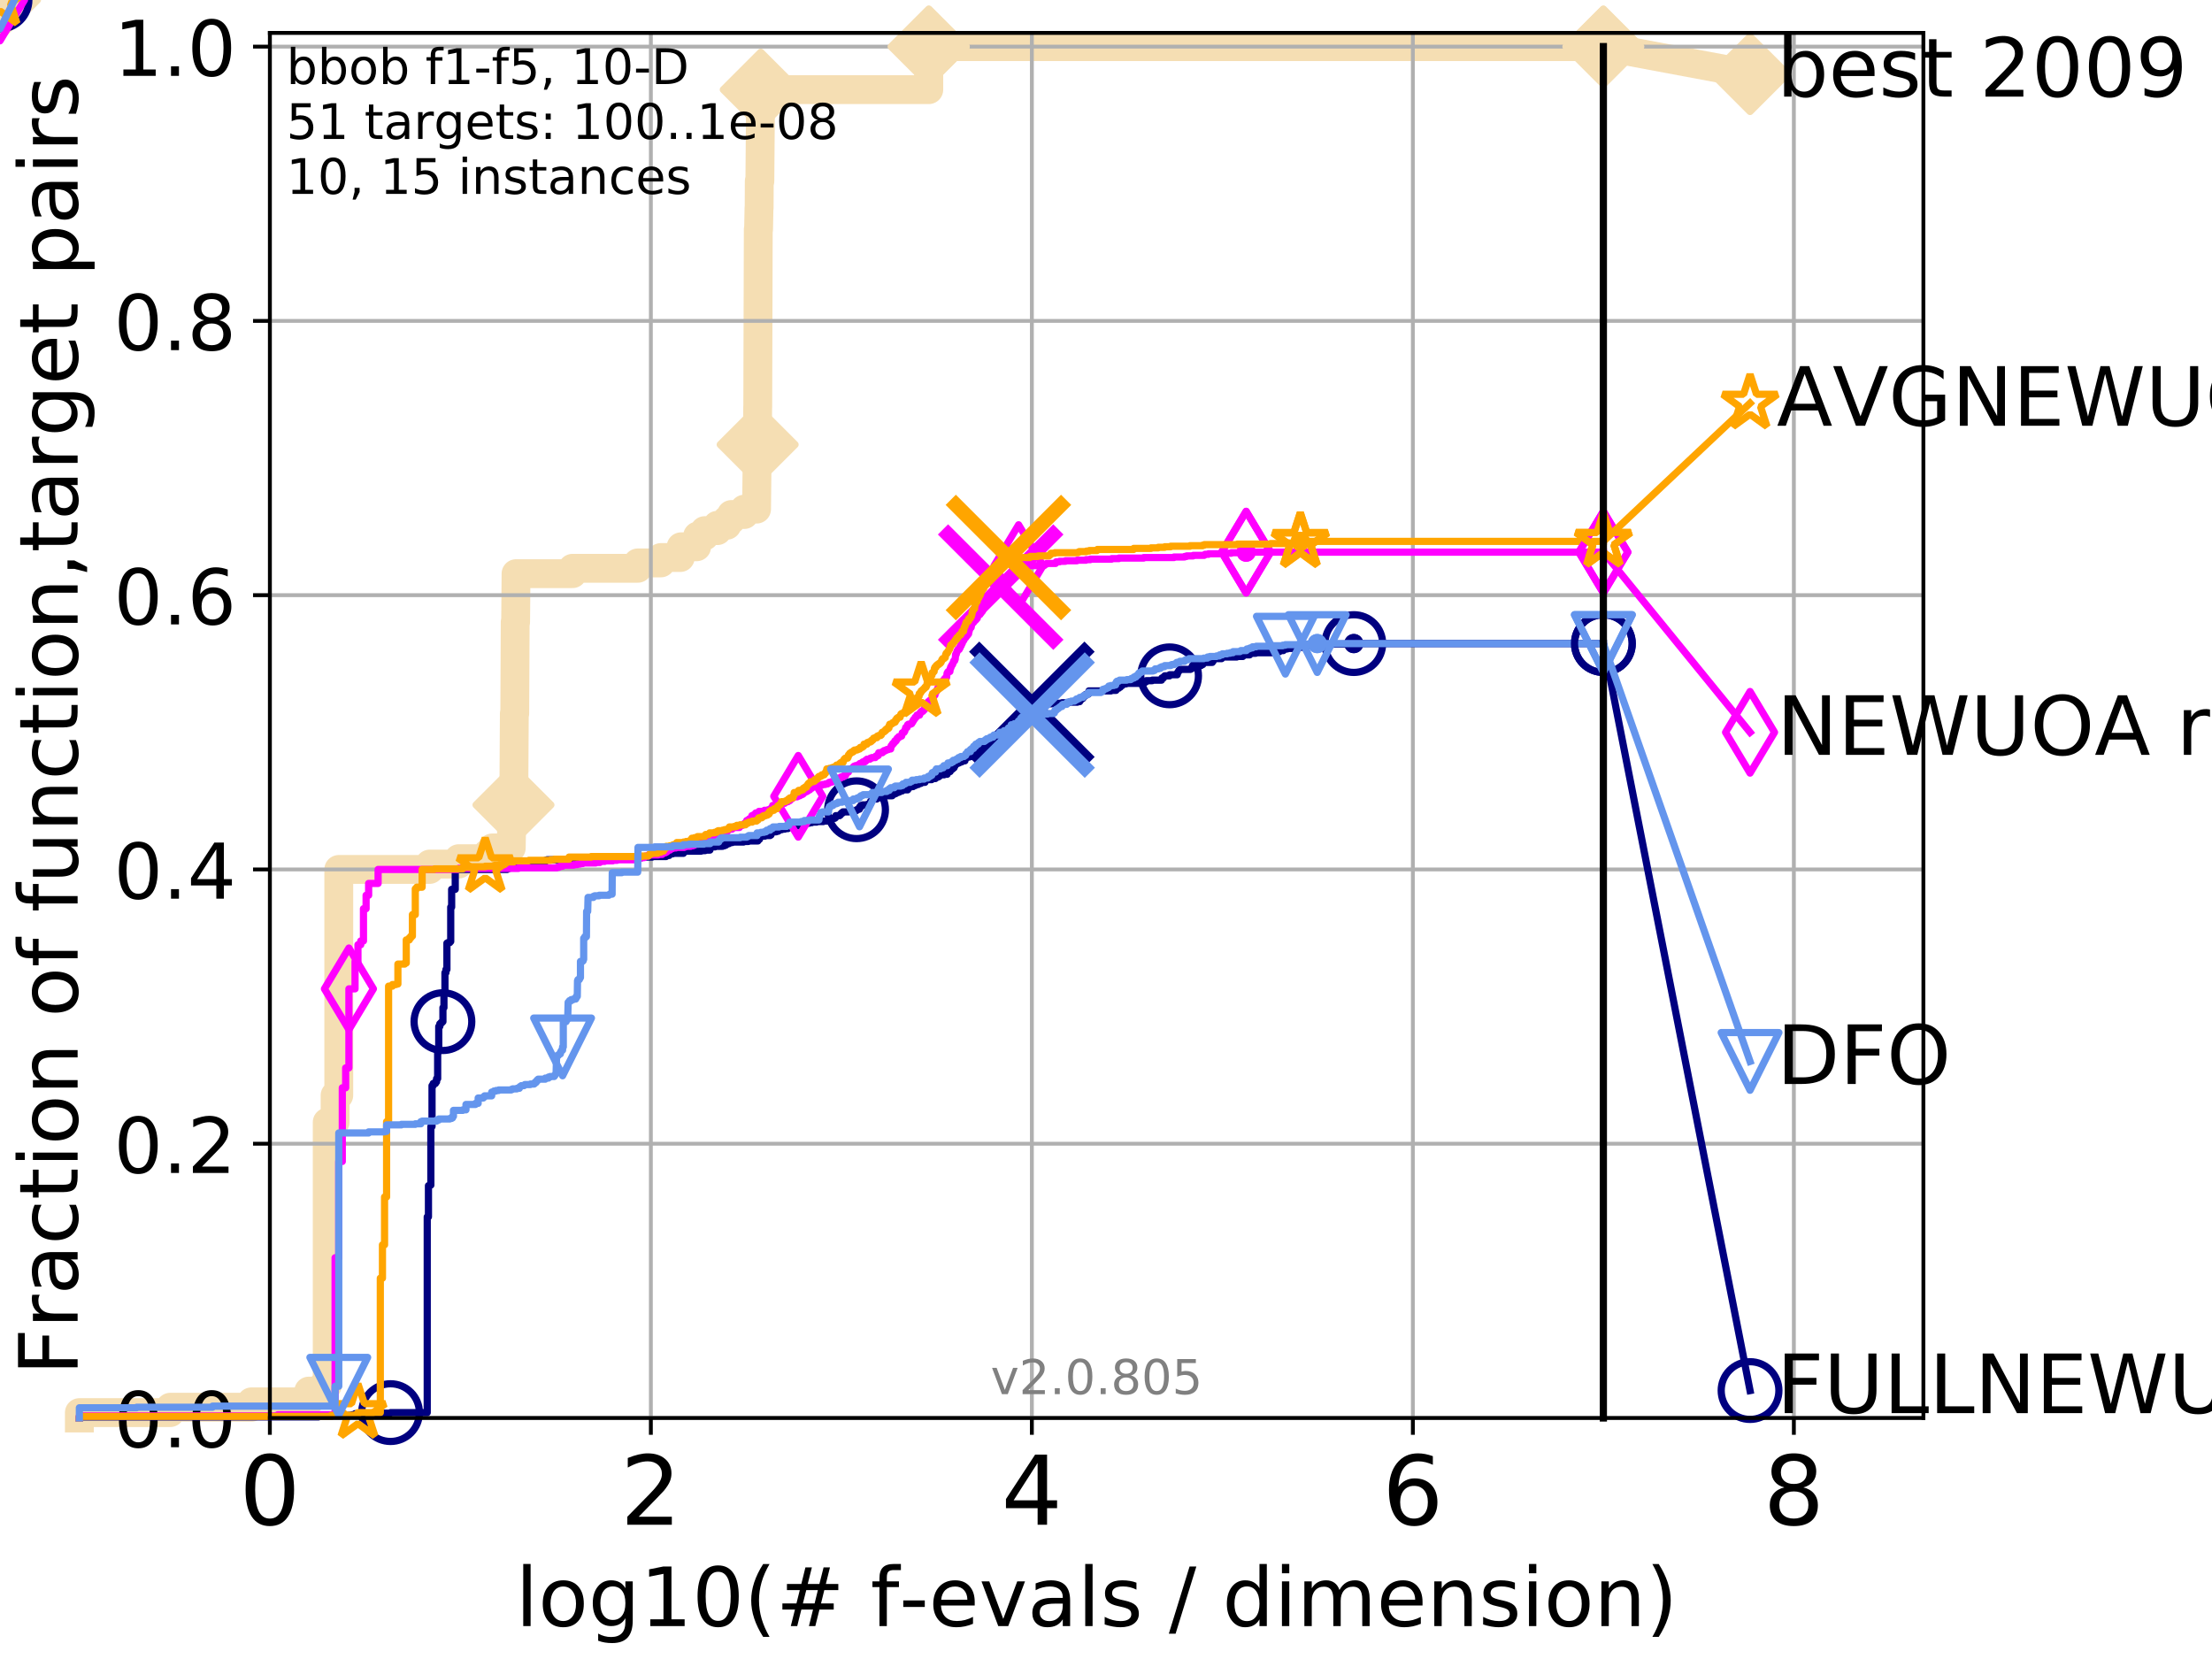 <?xml version="1.0" encoding="utf-8" standalone="no"?>
<!DOCTYPE svg PUBLIC "-//W3C//DTD SVG 1.1//EN"
  "http://www.w3.org/Graphics/SVG/1.1/DTD/svg11.dtd">
<!-- Created with matplotlib (http://matplotlib.org/) -->
<svg height="345pt" version="1.1" viewBox="0 0 460 345" width="460pt" xmlns="http://www.w3.org/2000/svg" xmlns:xlink="http://www.w3.org/1999/xlink">
 <defs>
  <style type="text/css">
*{stroke-linecap:butt;stroke-linejoin:round;}
  </style>
 </defs>
 <g id="figure_1">
  <g id="patch_1">
   <path d="M 0 345.6 
L 460.8 345.6 
L 460.8 0 
L 0 0 
z
" style="fill:#ffffff;"/>
  </g>
  <g id="axes_1">
   <g id="patch_2">
    <path d="M 56.12 294.88 
L 399.984 294.88 
L 399.984 6.845 
L 56.12 6.845 
z
" style="fill:#ffffff;"/>
   </g>
   <g id="line2d_1">
    <path d="M 16.504 294.88 
L 16.504 293.762 
L 35.406 293.762 
L 35.406 292.643 
L 52.281 292.643 
L 52.281 291.525 
L 64.206 291.525 
L 64.206 289.288 
L 67.163 289.288 
L 67.163 288.17 
L 68.046 288.17 
L 68.046 233.37 
L 69.685 233.37 
L 69.685 227.778 
L 70.45 227.778 
L 70.45 180.807 
L 89.352 180.807 
L 89.352 179.688 
L 95.388 179.688 
L 95.388 178.57 
L 101.401 178.57 
L 101.401 177.452 
L 102.364 177.452 
L 102.364 176.333 
L 106.32 176.333 
L 106.413 170.742 
L 106.505 170.742 
L 106.505 169.623 
L 106.688 169.623 
L 106.779 162.913 
L 106.869 162.913 
L 106.959 148.374 
L 107.048 148.374 
L 107.137 129.362 
L 107.226 129.362 
L 107.314 119.297 
L 119.063 119.297 
L 119.063 118.178 
L 132.636 118.178 
L 132.636 117.06 
L 137.439 117.06 
L 137.439 115.942 
L 141.469 115.942 
L 141.469 114.823 
L 141.637 114.823 
L 141.637 113.705 
L 144.871 113.705 
L 144.871 112.587 
L 145.068 112.587 
L 145.068 111.468 
L 146.539 111.468 
L 146.539 110.35 
L 149.18 110.35 
L 149.18 109.231 
L 151.171 109.231 
L 151.171 108.113 
L 152.086 108.113 
L 152.086 106.995 
L 154.789 106.995 
L 154.789 105.876 
L 157.332 105.876 
L 157.442 95.811 
L 157.461 95.811 
L 157.566 84.627 
L 157.58 84.627 
L 157.688 47.721 
L 157.749 47.721 
L 157.838 43.248 
L 157.87 43.248 
L 157.894 37.656 
L 158.018 37.656 
L 158.129 24.236 
L 158.174 24.236 
L 158.202 18.644 
L 193.146 18.644 
L 193.148 9.697 
L 333.43 9.697 
L 333.43 9.697 
" style="fill:none;stroke:#f5deb3;stroke-linecap:square;stroke-width:6;"/>
   </g>
   <g id="line2d_2">
    <path d="M 0 0 
" style="fill:none;stroke:#f5deb3;stroke-linecap:square;stroke-width:6;"/>
    <defs>
     <path d="M -0 7.778 
L 7.778 0 
L 0 -7.778 
L -7.778 -0 
z
" id="md8feec1354" style="stroke:#f5deb3;stroke-linejoin:miter;stroke-width:1.5;"/>
    </defs>
    <g>
     <use style="fill:#f5deb3;stroke:#f5deb3;stroke-linejoin:miter;stroke-width:1.5;" x="0" xlink:href="#md8feec1354" y="0"/>
    </g>
   </g>
   <g id="line2d_3">
    <path d="M 333.43 9.697 
L 363.934 15.401 
" style="fill:none;stroke:#f5deb3;stroke-linecap:square;stroke-width:6;"/>
    <g>
     <use style="fill:#f5deb3;stroke:#f5deb3;stroke-linejoin:miter;stroke-width:1.5;" x="333.43" xlink:href="#md8feec1354" y="9.697"/>
     <use style="fill:#f5deb3;stroke:#f5deb3;stroke-linejoin:miter;stroke-width:1.5;" x="363.934" xlink:href="#md8feec1354" y="15.401"/>
    </g>
   </g>
   <g id="matplotlib.axis_1">
    <g id="xtick_1">
     <g id="line2d_4">
      <path clip-path="url(#pc1a69d3fc6)" d="M 56.12 294.88 
L 56.12 6.845 
" style="fill:none;stroke:#b0b0b0;stroke-linecap:square;stroke-width:0.8;"/>
     </g>
     <g id="line2d_5">
      <defs>
       <path d="M 0 0 
L 0 3.5 
" id="m3d651e8ec2" style="stroke:#000000;stroke-width:0.8;"/>
      </defs>
      <g>
       <use style="stroke:#000000;stroke-width:0.8;" x="56.12" xlink:href="#m3d651e8ec2" y="294.88"/>
      </g>
     </g>
     <g id="text_1">
      <!-- 0 -->
      <defs>
       <path d="M 31.781 66.406 
Q 24.172 66.406 20.328 58.906 
Q 16.5 51.422 16.5 36.375 
Q 16.5 21.391 20.328 13.891 
Q 24.172 6.391 31.781 6.391 
Q 39.453 6.391 43.281 13.891 
Q 47.125 21.391 47.125 36.375 
Q 47.125 51.422 43.281 58.906 
Q 39.453 66.406 31.781 66.406 
z
M 31.781 74.219 
Q 44.047 74.219 50.516 64.516 
Q 56.984 54.828 56.984 36.375 
Q 56.984 17.969 50.516 8.266 
Q 44.047 -1.422 31.781 -1.422 
Q 19.531 -1.422 13.062 8.266 
Q 6.594 17.969 6.594 36.375 
Q 6.594 54.828 13.062 64.516 
Q 19.531 74.219 31.781 74.219 
z
" id="DejaVuSans-30"/>
      </defs>
      <g transform="translate(49.758 317.077)scale(0.2 -0.2)">
       <use xlink:href="#DejaVuSans-30"/>
      </g>
     </g>
    </g>
    <g id="xtick_2">
     <g id="line2d_6">
      <path clip-path="url(#pc1a69d3fc6)" d="M 135.351 294.88 
L 135.351 6.845 
" style="fill:none;stroke:#b0b0b0;stroke-linecap:square;stroke-width:0.8;"/>
     </g>
     <g id="line2d_7">
      <g>
       <use style="stroke:#000000;stroke-width:0.8;" x="135.351" xlink:href="#m3d651e8ec2" y="294.88"/>
      </g>
     </g>
     <g id="text_2">
      <!-- 2 -->
      <defs>
       <path d="M 19.188 8.297 
L 53.609 8.297 
L 53.609 0 
L 7.328 0 
L 7.328 8.297 
Q 12.938 14.109 22.625 23.891 
Q 32.328 33.688 34.812 36.531 
Q 39.547 41.844 41.422 45.531 
Q 43.312 49.219 43.312 52.781 
Q 43.312 58.594 39.234 62.25 
Q 35.156 65.922 28.609 65.922 
Q 23.969 65.922 18.812 64.312 
Q 13.672 62.703 7.812 59.422 
L 7.812 69.391 
Q 13.766 71.781 18.938 73 
Q 24.125 74.219 28.422 74.219 
Q 39.75 74.219 46.484 68.547 
Q 53.219 62.891 53.219 53.422 
Q 53.219 48.922 51.531 44.891 
Q 49.859 40.875 45.406 35.406 
Q 44.188 33.984 37.641 27.219 
Q 31.109 20.453 19.188 8.297 
z
" id="DejaVuSans-32"/>
      </defs>
      <g transform="translate(128.989 317.077)scale(0.2 -0.2)">
       <use xlink:href="#DejaVuSans-32"/>
      </g>
     </g>
    </g>
    <g id="xtick_3">
     <g id="line2d_8">
      <path clip-path="url(#pc1a69d3fc6)" d="M 214.583 294.88 
L 214.583 6.845 
" style="fill:none;stroke:#b0b0b0;stroke-linecap:square;stroke-width:0.8;"/>
     </g>
     <g id="line2d_9">
      <g>
       <use style="stroke:#000000;stroke-width:0.8;" x="214.583" xlink:href="#m3d651e8ec2" y="294.88"/>
      </g>
     </g>
     <g id="text_3">
      <!-- 4 -->
      <defs>
       <path d="M 37.797 64.312 
L 12.891 25.391 
L 37.797 25.391 
z
M 35.203 72.906 
L 47.609 72.906 
L 47.609 25.391 
L 58.016 25.391 
L 58.016 17.188 
L 47.609 17.188 
L 47.609 0 
L 37.797 0 
L 37.797 17.188 
L 4.891 17.188 
L 4.891 26.703 
z
" id="DejaVuSans-34"/>
      </defs>
      <g transform="translate(208.22 317.077)scale(0.2 -0.2)">
       <use xlink:href="#DejaVuSans-34"/>
      </g>
     </g>
    </g>
    <g id="xtick_4">
     <g id="line2d_10">
      <path clip-path="url(#pc1a69d3fc6)" d="M 293.814 294.88 
L 293.814 6.845 
" style="fill:none;stroke:#b0b0b0;stroke-linecap:square;stroke-width:0.8;"/>
     </g>
     <g id="line2d_11">
      <g>
       <use style="stroke:#000000;stroke-width:0.8;" x="293.814" xlink:href="#m3d651e8ec2" y="294.88"/>
      </g>
     </g>
     <g id="text_4">
      <!-- 6 -->
      <defs>
       <path d="M 33.016 40.375 
Q 26.375 40.375 22.484 35.828 
Q 18.609 31.297 18.609 23.391 
Q 18.609 15.531 22.484 10.953 
Q 26.375 6.391 33.016 6.391 
Q 39.656 6.391 43.531 10.953 
Q 47.406 15.531 47.406 23.391 
Q 47.406 31.297 43.531 35.828 
Q 39.656 40.375 33.016 40.375 
z
M 52.594 71.297 
L 52.594 62.312 
Q 48.875 64.062 45.094 64.984 
Q 41.312 65.922 37.594 65.922 
Q 27.828 65.922 22.672 59.328 
Q 17.531 52.734 16.797 39.406 
Q 19.672 43.656 24.016 45.922 
Q 28.375 48.188 33.594 48.188 
Q 44.578 48.188 50.953 41.516 
Q 57.328 34.859 57.328 23.391 
Q 57.328 12.156 50.688 5.359 
Q 44.047 -1.422 33.016 -1.422 
Q 20.359 -1.422 13.672 8.266 
Q 6.984 17.969 6.984 36.375 
Q 6.984 53.656 15.188 63.938 
Q 23.391 74.219 37.203 74.219 
Q 40.922 74.219 44.703 73.484 
Q 48.484 72.75 52.594 71.297 
z
" id="DejaVuSans-36"/>
      </defs>
      <g transform="translate(287.452 317.077)scale(0.2 -0.2)">
       <use xlink:href="#DejaVuSans-36"/>
      </g>
     </g>
    </g>
    <g id="xtick_5">
     <g id="line2d_12">
      <path clip-path="url(#pc1a69d3fc6)" d="M 373.045 294.88 
L 373.045 6.845 
" style="fill:none;stroke:#b0b0b0;stroke-linecap:square;stroke-width:0.8;"/>
     </g>
     <g id="line2d_13">
      <g>
       <use style="stroke:#000000;stroke-width:0.8;" x="373.045" xlink:href="#m3d651e8ec2" y="294.88"/>
      </g>
     </g>
     <g id="text_5">
      <!-- 8 -->
      <defs>
       <path d="M 31.781 34.625 
Q 24.75 34.625 20.719 30.859 
Q 16.703 27.094 16.703 20.516 
Q 16.703 13.922 20.719 10.156 
Q 24.75 6.391 31.781 6.391 
Q 38.812 6.391 42.859 10.172 
Q 46.922 13.969 46.922 20.516 
Q 46.922 27.094 42.891 30.859 
Q 38.875 34.625 31.781 34.625 
z
M 21.922 38.812 
Q 15.578 40.375 12.031 44.719 
Q 8.5 49.078 8.5 55.328 
Q 8.5 64.062 14.719 69.141 
Q 20.953 74.219 31.781 74.219 
Q 42.672 74.219 48.875 69.141 
Q 55.078 64.062 55.078 55.328 
Q 55.078 49.078 51.531 44.719 
Q 48 40.375 41.703 38.812 
Q 48.828 37.156 52.797 32.312 
Q 56.781 27.484 56.781 20.516 
Q 56.781 9.906 50.312 4.234 
Q 43.844 -1.422 31.781 -1.422 
Q 19.734 -1.422 13.25 4.234 
Q 6.781 9.906 6.781 20.516 
Q 6.781 27.484 10.781 32.312 
Q 14.797 37.156 21.922 38.812 
z
M 18.312 54.391 
Q 18.312 48.734 21.844 45.562 
Q 25.391 42.391 31.781 42.391 
Q 38.141 42.391 41.719 45.562 
Q 45.312 48.734 45.312 54.391 
Q 45.312 60.062 41.719 63.234 
Q 38.141 66.406 31.781 66.406 
Q 25.391 66.406 21.844 63.234 
Q 18.312 60.062 18.312 54.391 
z
" id="DejaVuSans-38"/>
      </defs>
      <g transform="translate(366.683 317.077)scale(0.2 -0.2)">
       <use xlink:href="#DejaVuSans-38"/>
      </g>
     </g>
    </g>
    <g id="text_6">
     <!-- log10(# f-evals / dimension) -->
     <defs>
      <path d="M 9.422 75.984 
L 18.406 75.984 
L 18.406 0 
L 9.422 0 
z
" id="DejaVuSans-6c"/>
      <path d="M 30.609 48.391 
Q 23.391 48.391 19.188 42.75 
Q 14.984 37.109 14.984 27.297 
Q 14.984 17.484 19.156 11.844 
Q 23.344 6.203 30.609 6.203 
Q 37.797 6.203 41.984 11.859 
Q 46.188 17.531 46.188 27.297 
Q 46.188 37.016 41.984 42.703 
Q 37.797 48.391 30.609 48.391 
z
M 30.609 56 
Q 42.328 56 49.016 48.375 
Q 55.719 40.766 55.719 27.297 
Q 55.719 13.875 49.016 6.219 
Q 42.328 -1.422 30.609 -1.422 
Q 18.844 -1.422 12.172 6.219 
Q 5.516 13.875 5.516 27.297 
Q 5.516 40.766 12.172 48.375 
Q 18.844 56 30.609 56 
z
" id="DejaVuSans-6f"/>
      <path d="M 45.406 27.984 
Q 45.406 37.75 41.375 43.109 
Q 37.359 48.484 30.078 48.484 
Q 22.859 48.484 18.828 43.109 
Q 14.797 37.75 14.797 27.984 
Q 14.797 18.266 18.828 12.891 
Q 22.859 7.516 30.078 7.516 
Q 37.359 7.516 41.375 12.891 
Q 45.406 18.266 45.406 27.984 
z
M 54.391 6.781 
Q 54.391 -7.172 48.188 -13.984 
Q 42 -20.797 29.203 -20.797 
Q 24.469 -20.797 20.266 -20.094 
Q 16.062 -19.391 12.109 -17.922 
L 12.109 -9.188 
Q 16.062 -11.328 19.922 -12.344 
Q 23.781 -13.375 27.781 -13.375 
Q 36.625 -13.375 41.016 -8.766 
Q 45.406 -4.156 45.406 5.172 
L 45.406 9.625 
Q 42.625 4.781 38.281 2.391 
Q 33.938 0 27.875 0 
Q 17.828 0 11.672 7.656 
Q 5.516 15.328 5.516 27.984 
Q 5.516 40.672 11.672 48.328 
Q 17.828 56 27.875 56 
Q 33.938 56 38.281 53.609 
Q 42.625 51.219 45.406 46.391 
L 45.406 54.688 
L 54.391 54.688 
z
" id="DejaVuSans-67"/>
      <path d="M 12.406 8.297 
L 28.516 8.297 
L 28.516 63.922 
L 10.984 60.406 
L 10.984 69.391 
L 28.422 72.906 
L 38.281 72.906 
L 38.281 8.297 
L 54.391 8.297 
L 54.391 0 
L 12.406 0 
z
" id="DejaVuSans-31"/>
      <path d="M 31 75.875 
Q 24.469 64.656 21.281 53.656 
Q 18.109 42.672 18.109 31.391 
Q 18.109 20.125 21.312 9.062 
Q 24.516 -2 31 -13.188 
L 23.188 -13.188 
Q 15.875 -1.703 12.234 9.375 
Q 8.594 20.453 8.594 31.391 
Q 8.594 42.281 12.203 53.312 
Q 15.828 64.359 23.188 75.875 
z
" id="DejaVuSans-28"/>
      <path d="M 51.125 44 
L 36.922 44 
L 32.812 27.688 
L 47.125 27.688 
z
M 43.797 71.781 
L 38.719 51.516 
L 52.984 51.516 
L 58.109 71.781 
L 65.922 71.781 
L 60.891 51.516 
L 76.125 51.516 
L 76.125 44 
L 58.984 44 
L 54.984 27.688 
L 70.516 27.688 
L 70.516 20.219 
L 53.078 20.219 
L 48 0 
L 40.188 0 
L 45.219 20.219 
L 30.906 20.219 
L 25.875 0 
L 18.016 0 
L 23.094 20.219 
L 7.719 20.219 
L 7.719 27.688 
L 24.906 27.688 
L 29 44 
L 13.281 44 
L 13.281 51.516 
L 30.906 51.516 
L 35.891 71.781 
z
" id="DejaVuSans-23"/>
      <path id="DejaVuSans-20"/>
      <path d="M 37.109 75.984 
L 37.109 68.5 
L 28.516 68.5 
Q 23.688 68.5 21.797 66.547 
Q 19.922 64.594 19.922 59.516 
L 19.922 54.688 
L 34.719 54.688 
L 34.719 47.703 
L 19.922 47.703 
L 19.922 0 
L 10.891 0 
L 10.891 47.703 
L 2.297 47.703 
L 2.297 54.688 
L 10.891 54.688 
L 10.891 58.5 
Q 10.891 67.625 15.141 71.797 
Q 19.391 75.984 28.609 75.984 
z
" id="DejaVuSans-66"/>
      <path d="M 4.891 31.391 
L 31.203 31.391 
L 31.203 23.391 
L 4.891 23.391 
z
" id="DejaVuSans-2d"/>
      <path d="M 56.203 29.594 
L 56.203 25.203 
L 14.891 25.203 
Q 15.484 15.922 20.484 11.062 
Q 25.484 6.203 34.422 6.203 
Q 39.594 6.203 44.453 7.469 
Q 49.312 8.734 54.109 11.281 
L 54.109 2.781 
Q 49.266 0.734 44.188 -0.344 
Q 39.109 -1.422 33.891 -1.422 
Q 20.797 -1.422 13.156 6.188 
Q 5.516 13.812 5.516 26.812 
Q 5.516 40.234 12.766 48.109 
Q 20.016 56 32.328 56 
Q 43.359 56 49.781 48.891 
Q 56.203 41.797 56.203 29.594 
z
M 47.219 32.234 
Q 47.125 39.594 43.094 43.984 
Q 39.062 48.391 32.422 48.391 
Q 24.906 48.391 20.391 44.141 
Q 15.875 39.891 15.188 32.172 
z
" id="DejaVuSans-65"/>
      <path d="M 2.984 54.688 
L 12.5 54.688 
L 29.594 8.797 
L 46.688 54.688 
L 56.203 54.688 
L 35.688 0 
L 23.484 0 
z
" id="DejaVuSans-76"/>
      <path d="M 34.281 27.484 
Q 23.391 27.484 19.188 25 
Q 14.984 22.516 14.984 16.5 
Q 14.984 11.719 18.141 8.906 
Q 21.297 6.109 26.703 6.109 
Q 34.188 6.109 38.703 11.406 
Q 43.219 16.703 43.219 25.484 
L 43.219 27.484 
z
M 52.203 31.203 
L 52.203 0 
L 43.219 0 
L 43.219 8.297 
Q 40.141 3.328 35.547 0.953 
Q 30.953 -1.422 24.312 -1.422 
Q 15.922 -1.422 10.953 3.297 
Q 6 8.016 6 15.922 
Q 6 25.141 12.172 29.828 
Q 18.359 34.516 30.609 34.516 
L 43.219 34.516 
L 43.219 35.406 
Q 43.219 41.609 39.141 45 
Q 35.062 48.391 27.688 48.391 
Q 23 48.391 18.547 47.266 
Q 14.109 46.141 10.016 43.891 
L 10.016 52.203 
Q 14.938 54.109 19.578 55.047 
Q 24.219 56 28.609 56 
Q 40.484 56 46.344 49.844 
Q 52.203 43.703 52.203 31.203 
z
" id="DejaVuSans-61"/>
      <path d="M 44.281 53.078 
L 44.281 44.578 
Q 40.484 46.531 36.375 47.5 
Q 32.281 48.484 27.875 48.484 
Q 21.188 48.484 17.844 46.438 
Q 14.5 44.391 14.5 40.281 
Q 14.5 37.156 16.891 35.375 
Q 19.281 33.594 26.516 31.984 
L 29.594 31.297 
Q 39.156 29.25 43.188 25.516 
Q 47.219 21.781 47.219 15.094 
Q 47.219 7.469 41.188 3.016 
Q 35.156 -1.422 24.609 -1.422 
Q 20.219 -1.422 15.453 -0.562 
Q 10.688 0.297 5.422 2 
L 5.422 11.281 
Q 10.406 8.688 15.234 7.391 
Q 20.062 6.109 24.812 6.109 
Q 31.156 6.109 34.562 8.281 
Q 37.984 10.453 37.984 14.406 
Q 37.984 18.062 35.516 20.016 
Q 33.062 21.969 24.703 23.781 
L 21.578 24.516 
Q 13.234 26.266 9.516 29.906 
Q 5.812 33.547 5.812 39.891 
Q 5.812 47.609 11.281 51.797 
Q 16.75 56 26.812 56 
Q 31.781 56 36.172 55.266 
Q 40.578 54.547 44.281 53.078 
z
" id="DejaVuSans-73"/>
      <path d="M 25.391 72.906 
L 33.688 72.906 
L 8.297 -9.281 
L 0 -9.281 
z
" id="DejaVuSans-2f"/>
      <path d="M 45.406 46.391 
L 45.406 75.984 
L 54.391 75.984 
L 54.391 0 
L 45.406 0 
L 45.406 8.203 
Q 42.578 3.328 38.25 0.953 
Q 33.938 -1.422 27.875 -1.422 
Q 17.969 -1.422 11.734 6.484 
Q 5.516 14.406 5.516 27.297 
Q 5.516 40.188 11.734 48.094 
Q 17.969 56 27.875 56 
Q 33.938 56 38.25 53.625 
Q 42.578 51.266 45.406 46.391 
z
M 14.797 27.297 
Q 14.797 17.391 18.875 11.75 
Q 22.953 6.109 30.078 6.109 
Q 37.203 6.109 41.297 11.75 
Q 45.406 17.391 45.406 27.297 
Q 45.406 37.203 41.297 42.844 
Q 37.203 48.484 30.078 48.484 
Q 22.953 48.484 18.875 42.844 
Q 14.797 37.203 14.797 27.297 
z
" id="DejaVuSans-64"/>
      <path d="M 9.422 54.688 
L 18.406 54.688 
L 18.406 0 
L 9.422 0 
z
M 9.422 75.984 
L 18.406 75.984 
L 18.406 64.594 
L 9.422 64.594 
z
" id="DejaVuSans-69"/>
      <path d="M 52 44.188 
Q 55.375 50.25 60.062 53.125 
Q 64.75 56 71.094 56 
Q 79.641 56 84.281 50.016 
Q 88.922 44.047 88.922 33.016 
L 88.922 0 
L 79.891 0 
L 79.891 32.719 
Q 79.891 40.578 77.094 44.375 
Q 74.312 48.188 68.609 48.188 
Q 61.625 48.188 57.562 43.547 
Q 53.516 38.922 53.516 30.906 
L 53.516 0 
L 44.484 0 
L 44.484 32.719 
Q 44.484 40.625 41.703 44.406 
Q 38.922 48.188 33.109 48.188 
Q 26.219 48.188 22.156 43.531 
Q 18.109 38.875 18.109 30.906 
L 18.109 0 
L 9.078 0 
L 9.078 54.688 
L 18.109 54.688 
L 18.109 46.188 
Q 21.188 51.219 25.484 53.609 
Q 29.781 56 35.688 56 
Q 41.656 56 45.828 52.969 
Q 50 49.953 52 44.188 
z
" id="DejaVuSans-6d"/>
      <path d="M 54.891 33.016 
L 54.891 0 
L 45.906 0 
L 45.906 32.719 
Q 45.906 40.484 42.875 44.328 
Q 39.844 48.188 33.797 48.188 
Q 26.516 48.188 22.312 43.547 
Q 18.109 38.922 18.109 30.906 
L 18.109 0 
L 9.078 0 
L 9.078 54.688 
L 18.109 54.688 
L 18.109 46.188 
Q 21.344 51.125 25.703 53.562 
Q 30.078 56 35.797 56 
Q 45.219 56 50.047 50.172 
Q 54.891 44.344 54.891 33.016 
z
" id="DejaVuSans-6e"/>
      <path d="M 8.016 75.875 
L 15.828 75.875 
Q 23.141 64.359 26.781 53.312 
Q 30.422 42.281 30.422 31.391 
Q 30.422 20.453 26.781 9.375 
Q 23.141 -1.703 15.828 -13.188 
L 8.016 -13.188 
Q 14.5 -2 17.703 9.062 
Q 20.906 20.125 20.906 31.391 
Q 20.906 42.672 17.703 53.656 
Q 14.5 64.656 8.016 75.875 
z
" id="DejaVuSans-29"/>
     </defs>
     <g transform="translate(107.211 338.154)scale(0.17 -0.17)">
      <use xlink:href="#DejaVuSans-6c"/>
      <use x="27.783" xlink:href="#DejaVuSans-6f"/>
      <use x="88.965" xlink:href="#DejaVuSans-67"/>
      <use x="152.441" xlink:href="#DejaVuSans-31"/>
      <use x="216.064" xlink:href="#DejaVuSans-30"/>
      <use x="279.688" xlink:href="#DejaVuSans-28"/>
      <use x="318.701" xlink:href="#DejaVuSans-23"/>
      <use x="402.49" xlink:href="#DejaVuSans-20"/>
      <use x="434.277" xlink:href="#DejaVuSans-66"/>
      <use x="469.404" xlink:href="#DejaVuSans-2d"/>
      <use x="505.488" xlink:href="#DejaVuSans-65"/>
      <use x="567.012" xlink:href="#DejaVuSans-76"/>
      <use x="626.191" xlink:href="#DejaVuSans-61"/>
      <use x="687.471" xlink:href="#DejaVuSans-6c"/>
      <use x="715.254" xlink:href="#DejaVuSans-73"/>
      <use x="767.354" xlink:href="#DejaVuSans-20"/>
      <use x="799.141" xlink:href="#DejaVuSans-2f"/>
      <use x="832.832" xlink:href="#DejaVuSans-20"/>
      <use x="864.619" xlink:href="#DejaVuSans-64"/>
      <use x="928.096" xlink:href="#DejaVuSans-69"/>
      <use x="955.879" xlink:href="#DejaVuSans-6d"/>
      <use x="1053.291" xlink:href="#DejaVuSans-65"/>
      <use x="1114.814" xlink:href="#DejaVuSans-6e"/>
      <use x="1178.193" xlink:href="#DejaVuSans-73"/>
      <use x="1230.293" xlink:href="#DejaVuSans-69"/>
      <use x="1258.076" xlink:href="#DejaVuSans-6f"/>
      <use x="1319.258" xlink:href="#DejaVuSans-6e"/>
      <use x="1382.637" xlink:href="#DejaVuSans-29"/>
     </g>
    </g>
   </g>
   <g id="matplotlib.axis_2">
    <g id="ytick_1">
     <g id="line2d_14">
      <path clip-path="url(#pc1a69d3fc6)" d="M 56.12 294.88 
L 399.984 294.88 
" style="fill:none;stroke:#b0b0b0;stroke-linecap:square;stroke-width:0.8;"/>
     </g>
     <g id="line2d_15">
      <defs>
       <path d="M 0 0 
L -3.5 0 
" id="mea3dbaf70a" style="stroke:#000000;stroke-width:0.8;"/>
      </defs>
      <g>
       <use style="stroke:#000000;stroke-width:0.8;" x="56.12" xlink:href="#mea3dbaf70a" y="294.88"/>
      </g>
     </g>
     <g id="text_7">
      <!-- 0.0 -->
      <defs>
       <path d="M 10.688 12.406 
L 21 12.406 
L 21 0 
L 10.688 0 
z
" id="DejaVuSans-2e"/>
      </defs>
      <g transform="translate(23.675 300.959)scale(0.16 -0.16)">
       <use xlink:href="#DejaVuSans-30"/>
       <use x="63.623" xlink:href="#DejaVuSans-2e"/>
       <use x="95.41" xlink:href="#DejaVuSans-30"/>
      </g>
     </g>
    </g>
    <g id="ytick_2">
     <g id="line2d_16">
      <path clip-path="url(#pc1a69d3fc6)" d="M 56.12 237.843 
L 399.984 237.843 
" style="fill:none;stroke:#b0b0b0;stroke-linecap:square;stroke-width:0.8;"/>
     </g>
     <g id="line2d_17">
      <g>
       <use style="stroke:#000000;stroke-width:0.8;" x="56.12" xlink:href="#mea3dbaf70a" y="237.843"/>
      </g>
     </g>
     <g id="text_8">
      <!-- 0.2 -->
      <g transform="translate(23.675 243.922)scale(0.16 -0.16)">
       <use xlink:href="#DejaVuSans-30"/>
       <use x="63.623" xlink:href="#DejaVuSans-2e"/>
       <use x="95.41" xlink:href="#DejaVuSans-32"/>
      </g>
     </g>
    </g>
    <g id="ytick_3">
     <g id="line2d_18">
      <path clip-path="url(#pc1a69d3fc6)" d="M 56.12 180.807 
L 399.984 180.807 
" style="fill:none;stroke:#b0b0b0;stroke-linecap:square;stroke-width:0.8;"/>
     </g>
     <g id="line2d_19">
      <g>
       <use style="stroke:#000000;stroke-width:0.8;" x="56.12" xlink:href="#mea3dbaf70a" y="180.807"/>
      </g>
     </g>
     <g id="text_9">
      <!-- 0.4 -->
      <g transform="translate(23.675 186.886)scale(0.16 -0.16)">
       <use xlink:href="#DejaVuSans-30"/>
       <use x="63.623" xlink:href="#DejaVuSans-2e"/>
       <use x="95.41" xlink:href="#DejaVuSans-34"/>
      </g>
     </g>
    </g>
    <g id="ytick_4">
     <g id="line2d_20">
      <path clip-path="url(#pc1a69d3fc6)" d="M 56.12 123.77 
L 399.984 123.77 
" style="fill:none;stroke:#b0b0b0;stroke-linecap:square;stroke-width:0.8;"/>
     </g>
     <g id="line2d_21">
      <g>
       <use style="stroke:#000000;stroke-width:0.8;" x="56.12" xlink:href="#mea3dbaf70a" y="123.77"/>
      </g>
     </g>
     <g id="text_10">
      <!-- 0.6 -->
      <g transform="translate(23.675 129.849)scale(0.16 -0.16)">
       <use xlink:href="#DejaVuSans-30"/>
       <use x="63.623" xlink:href="#DejaVuSans-2e"/>
       <use x="95.41" xlink:href="#DejaVuSans-36"/>
      </g>
     </g>
    </g>
    <g id="ytick_5">
     <g id="line2d_22">
      <path clip-path="url(#pc1a69d3fc6)" d="M 56.12 66.734 
L 399.984 66.734 
" style="fill:none;stroke:#b0b0b0;stroke-linecap:square;stroke-width:0.8;"/>
     </g>
     <g id="line2d_23">
      <g>
       <use style="stroke:#000000;stroke-width:0.8;" x="56.12" xlink:href="#mea3dbaf70a" y="66.734"/>
      </g>
     </g>
     <g id="text_11">
      <!-- 0.8 -->
      <g transform="translate(23.675 72.812)scale(0.16 -0.16)">
       <use xlink:href="#DejaVuSans-30"/>
       <use x="63.623" xlink:href="#DejaVuSans-2e"/>
       <use x="95.41" xlink:href="#DejaVuSans-38"/>
      </g>
     </g>
    </g>
    <g id="ytick_6">
     <g id="line2d_24">
      <path clip-path="url(#pc1a69d3fc6)" d="M 56.12 9.697 
L 399.984 9.697 
" style="fill:none;stroke:#b0b0b0;stroke-linecap:square;stroke-width:0.8;"/>
     </g>
     <g id="line2d_25">
      <g>
       <use style="stroke:#000000;stroke-width:0.8;" x="56.12" xlink:href="#mea3dbaf70a" y="9.697"/>
      </g>
     </g>
     <g id="text_12">
      <!-- 1.0 -->
      <g transform="translate(23.675 15.776)scale(0.16 -0.16)">
       <use xlink:href="#DejaVuSans-31"/>
       <use x="63.623" xlink:href="#DejaVuSans-2e"/>
       <use x="95.41" xlink:href="#DejaVuSans-30"/>
      </g>
     </g>
    </g>
    <g id="text_13">
     <!-- Fraction of function,target pairs -->
     <defs>
      <path d="M 9.812 72.906 
L 51.703 72.906 
L 51.703 64.594 
L 19.672 64.594 
L 19.672 43.109 
L 48.578 43.109 
L 48.578 34.812 
L 19.672 34.812 
L 19.672 0 
L 9.812 0 
z
" id="DejaVuSans-46"/>
      <path d="M 41.109 46.297 
Q 39.594 47.172 37.812 47.578 
Q 36.031 48 33.891 48 
Q 26.266 48 22.188 43.047 
Q 18.109 38.094 18.109 28.812 
L 18.109 0 
L 9.078 0 
L 9.078 54.688 
L 18.109 54.688 
L 18.109 46.188 
Q 20.953 51.172 25.484 53.578 
Q 30.031 56 36.531 56 
Q 37.453 56 38.578 55.875 
Q 39.703 55.766 41.062 55.516 
z
" id="DejaVuSans-72"/>
      <path d="M 48.781 52.594 
L 48.781 44.188 
Q 44.969 46.297 41.141 47.344 
Q 37.312 48.391 33.406 48.391 
Q 24.656 48.391 19.812 42.844 
Q 14.984 37.312 14.984 27.297 
Q 14.984 17.281 19.812 11.734 
Q 24.656 6.203 33.406 6.203 
Q 37.312 6.203 41.141 7.25 
Q 44.969 8.297 48.781 10.406 
L 48.781 2.094 
Q 45.016 0.344 40.984 -0.531 
Q 36.969 -1.422 32.422 -1.422 
Q 20.062 -1.422 12.781 6.344 
Q 5.516 14.109 5.516 27.297 
Q 5.516 40.672 12.859 48.328 
Q 20.219 56 33.016 56 
Q 37.156 56 41.109 55.141 
Q 45.062 54.297 48.781 52.594 
z
" id="DejaVuSans-63"/>
      <path d="M 18.312 70.219 
L 18.312 54.688 
L 36.812 54.688 
L 36.812 47.703 
L 18.312 47.703 
L 18.312 18.016 
Q 18.312 11.328 20.141 9.422 
Q 21.969 7.516 27.594 7.516 
L 36.812 7.516 
L 36.812 0 
L 27.594 0 
Q 17.188 0 13.234 3.875 
Q 9.281 7.766 9.281 18.016 
L 9.281 47.703 
L 2.688 47.703 
L 2.688 54.688 
L 9.281 54.688 
L 9.281 70.219 
z
" id="DejaVuSans-74"/>
      <path d="M 8.5 21.578 
L 8.5 54.688 
L 17.484 54.688 
L 17.484 21.922 
Q 17.484 14.156 20.5 10.266 
Q 23.531 6.391 29.594 6.391 
Q 36.859 6.391 41.078 11.031 
Q 45.312 15.672 45.312 23.688 
L 45.312 54.688 
L 54.297 54.688 
L 54.297 0 
L 45.312 0 
L 45.312 8.406 
Q 42.047 3.422 37.719 1 
Q 33.406 -1.422 27.688 -1.422 
Q 18.266 -1.422 13.375 4.438 
Q 8.5 10.297 8.5 21.578 
z
M 31.109 56 
z
" id="DejaVuSans-75"/>
      <path d="M 11.719 12.406 
L 22.016 12.406 
L 22.016 4 
L 14.016 -11.625 
L 7.719 -11.625 
L 11.719 4 
z
" id="DejaVuSans-2c"/>
      <path d="M 18.109 8.203 
L 18.109 -20.797 
L 9.078 -20.797 
L 9.078 54.688 
L 18.109 54.688 
L 18.109 46.391 
Q 20.953 51.266 25.266 53.625 
Q 29.594 56 35.594 56 
Q 45.562 56 51.781 48.094 
Q 58.016 40.188 58.016 27.297 
Q 58.016 14.406 51.781 6.484 
Q 45.562 -1.422 35.594 -1.422 
Q 29.594 -1.422 25.266 0.953 
Q 20.953 3.328 18.109 8.203 
z
M 48.688 27.297 
Q 48.688 37.203 44.609 42.844 
Q 40.531 48.484 33.406 48.484 
Q 26.266 48.484 22.188 42.844 
Q 18.109 37.203 18.109 27.297 
Q 18.109 17.391 22.188 11.75 
Q 26.266 6.109 33.406 6.109 
Q 40.531 6.109 44.609 11.75 
Q 48.688 17.391 48.688 27.297 
z
" id="DejaVuSans-70"/>
     </defs>
     <g transform="translate(16.14 286.002)rotate(-90)scale(0.17 -0.17)">
      <use xlink:href="#DejaVuSans-46"/>
      <use x="57.41" xlink:href="#DejaVuSans-72"/>
      <use x="98.523" xlink:href="#DejaVuSans-61"/>
      <use x="159.803" xlink:href="#DejaVuSans-63"/>
      <use x="214.783" xlink:href="#DejaVuSans-74"/>
      <use x="253.992" xlink:href="#DejaVuSans-69"/>
      <use x="281.775" xlink:href="#DejaVuSans-6f"/>
      <use x="342.957" xlink:href="#DejaVuSans-6e"/>
      <use x="406.336" xlink:href="#DejaVuSans-20"/>
      <use x="438.123" xlink:href="#DejaVuSans-6f"/>
      <use x="499.305" xlink:href="#DejaVuSans-66"/>
      <use x="534.51" xlink:href="#DejaVuSans-20"/>
      <use x="566.297" xlink:href="#DejaVuSans-66"/>
      <use x="601.502" xlink:href="#DejaVuSans-75"/>
      <use x="664.881" xlink:href="#DejaVuSans-6e"/>
      <use x="728.26" xlink:href="#DejaVuSans-63"/>
      <use x="783.24" xlink:href="#DejaVuSans-74"/>
      <use x="822.449" xlink:href="#DejaVuSans-69"/>
      <use x="850.232" xlink:href="#DejaVuSans-6f"/>
      <use x="911.414" xlink:href="#DejaVuSans-6e"/>
      <use x="974.793" xlink:href="#DejaVuSans-2c"/>
      <use x="1006.58" xlink:href="#DejaVuSans-74"/>
      <use x="1045.789" xlink:href="#DejaVuSans-61"/>
      <use x="1107.068" xlink:href="#DejaVuSans-72"/>
      <use x="1148.166" xlink:href="#DejaVuSans-67"/>
      <use x="1211.643" xlink:href="#DejaVuSans-65"/>
      <use x="1273.166" xlink:href="#DejaVuSans-74"/>
      <use x="1312.375" xlink:href="#DejaVuSans-20"/>
      <use x="1344.162" xlink:href="#DejaVuSans-70"/>
      <use x="1407.639" xlink:href="#DejaVuSans-61"/>
      <use x="1468.918" xlink:href="#DejaVuSans-69"/>
      <use x="1496.701" xlink:href="#DejaVuSans-72"/>
      <use x="1537.814" xlink:href="#DejaVuSans-73"/>
     </g>
    </g>
   </g>
   <g id="line2d_26">
    <defs>
     <path d="M 0 1.5 
C 0.398 1.5 0.779 1.342 1.061 1.061 
C 1.342 0.779 1.5 0.398 1.5 0 
C 1.5 -0.398 1.342 -0.779 1.061 -1.061 
C 0.779 -1.342 0.398 -1.5 0 -1.5 
C -0.398 -1.5 -0.779 -1.342 -1.061 -1.061 
C -1.342 -0.779 -1.5 -0.398 -1.5 0 
C -1.5 0.398 -1.342 0.779 -1.061 1.061 
C -0.779 1.342 -0.398 1.5 0 1.5 
z
" id="m1f28d1940c" style="stroke:#f5deb3;"/>
    </defs>
    <g>
     <use style="fill:#f5deb3;stroke:#f5deb3;" x="193.148" xlink:href="#m1f28d1940c" y="9.697"/>
     <use style="fill:#f5deb3;stroke:#f5deb3;" x="193.148" xlink:href="#m1f28d1940c" y="9.697"/>
    </g>
   </g>
   <g id="line2d_27">
    <g>
     <use style="fill:#f5deb3;stroke:#f5deb3;stroke-linejoin:miter;stroke-width:1.5;" x="106.779" xlink:href="#md8feec1354" y="167.386"/>
     <use style="fill:#f5deb3;stroke:#f5deb3;stroke-linejoin:miter;stroke-width:1.5;" x="157.556" xlink:href="#md8feec1354" y="92.456"/>
     <use style="fill:#f5deb3;stroke:#f5deb3;stroke-linejoin:miter;stroke-width:1.5;" x="158.202" xlink:href="#md8feec1354" y="18.644"/>
     <use style="fill:#f5deb3;stroke:#f5deb3;stroke-linejoin:miter;stroke-width:1.5;" x="193.148" xlink:href="#md8feec1354" y="9.697"/>
     <use style="fill:#f5deb3;stroke:#f5deb3;stroke-linejoin:miter;stroke-width:1.5;" x="193.148" xlink:href="#md8feec1354" y="9.697"/>
     <use style="fill:#f5deb3;stroke:#f5deb3;stroke-linejoin:miter;stroke-width:1.5;" x="333.43" xlink:href="#md8feec1354" y="9.697"/>
    </g>
   </g>
   <g id="line2d_28">
    <defs>
     <path d="M 0 1.5 
C 0.398 1.5 0.779 1.342 1.061 1.061 
C 1.342 0.779 1.5 0.398 1.5 0 
C 1.5 -0.398 1.342 -0.779 1.061 -1.061 
C 0.779 -1.342 0.398 -1.5 0 -1.5 
C -0.398 -1.5 -0.779 -1.342 -1.061 -1.061 
C -1.342 -0.779 -1.5 -0.398 -1.5 0 
C -1.5 0.398 -1.342 0.779 -1.061 1.061 
C -0.779 1.342 -0.398 1.5 0 1.5 
z
" id="m19f6a3562c" style="stroke:#000080;"/>
    </defs>
    <g>
     <use style="fill:#000080;stroke:#000080;" x="281.531" xlink:href="#m19f6a3562c" y="133.836"/>
     <use style="fill:#000080;stroke:#000080;" x="281.531" xlink:href="#m19f6a3562c" y="133.836"/>
    </g>
   </g>
   <g id="line2d_29">
    <path d="M 16.504 294.88 
L 16.504 294.656 
L 66.233 294.656 
L 66.233 294.544 
L 68.885 294.544 
L 68.885 294.433 
L 72.559 294.433 
L 72.559 294.321 
L 73.209 294.321 
L 73.209 294.209 
L 73.834 294.209 
L 73.834 293.985 
L 74.438 293.985 
L 74.438 293.873 
L 81.215 293.873 
L 81.215 293.762 
L 88.846 293.762 
L 88.846 253.053 
L 89.1 253.053 
L 89.1 246.567 
L 89.352 246.567 
L 89.352 246.455 
L 89.599 246.455 
L 89.599 234.265 
L 89.843 234.265 
L 89.843 225.765 
L 90.084 225.765 
L 90.084 225.318 
L 90.555 225.318 
L 90.555 224.982 
L 90.786 224.982 
L 90.786 224.311 
L 91.014 224.311 
L 91.014 218.719 
L 91.239 218.719 
L 91.239 213.463 
L 91.461 213.463 
L 91.461 212.904 
L 91.68 212.904 
L 91.68 212.68 
L 91.897 212.68 
L 91.897 212.457 
L 92.11 212.457 
L 92.11 209.549 
L 92.321 209.549 
L 92.321 206.641 
L 92.53 206.641 
L 92.53 202.279 
L 92.736 202.279 
L 92.736 201.608 
L 92.94 201.608 
L 92.94 196.128 
L 93.141 196.128 
L 93.141 196.017 
L 93.536 196.017 
L 93.536 195.793 
L 93.731 195.793 
L 93.731 188.635 
L 93.923 188.635 
L 93.923 184.945 
L 94.671 184.945 
L 94.671 180.807 
L 105.462 180.807 
L 105.462 180.583 
L 105.944 180.583 
L 105.944 180.471 
L 107.575 180.471 
L 107.575 180.359 
L 107.832 180.359 
L 107.832 180.248 
L 109.611 180.248 
L 109.611 180.136 
L 109.764 180.136 
L 109.764 180.024 
L 109.915 180.024 
L 109.915 179.8 
L 110.14 179.8 
L 110.14 179.577 
L 110.436 179.577 
L 110.436 179.465 
L 111.153 179.465 
L 111.153 179.241 
L 112.824 179.241 
L 112.824 179.129 
L 113.45 179.129 
L 113.45 178.906 
L 113.755 178.906 
L 113.755 178.794 
L 119.195 178.794 
L 119.195 178.57 
L 120.791 178.57 
L 120.791 178.458 
L 131.916 178.458 
L 131.916 178.235 
L 135.624 178.235 
L 135.624 178.123 
L 138.517 178.123 
L 138.517 177.899 
L 139.163 177.899 
L 139.163 177.564 
L 139.905 177.564 
L 139.905 177.452 
L 142.12 177.452 
L 142.131 177.228 
L 142.316 177.228 
L 142.396 177.004 
L 145.805 177.004 
L 145.805 176.893 
L 146.646 176.893 
L 146.646 176.781 
L 147.634 176.781 
L 147.693 176.11 
L 148.704 176.11 
L 148.704 175.998 
L 150.255 175.998 
L 150.255 175.886 
L 150.634 175.886 
L 150.634 175.774 
L 150.929 175.774 
L 150.929 175.551 
L 151.274 175.551 
L 151.274 175.439 
L 151.611 175.439 
L 151.611 175.215 
L 152.286 175.215 
L 152.286 175.103 
L 154.644 175.103 
L 154.644 174.991 
L 155.625 174.991 
L 155.625 174.879 
L 157.618 174.879 
L 157.665 174.544 
L 157.94 174.544 
L 157.94 174.208 
L 158.119 174.208 
L 158.119 173.873 
L 159.099 173.873 
L 159.099 173.761 
L 160.14 173.761 
L 160.14 173.649 
L 160.322 173.649 
L 160.358 173.202 
L 160.554 173.202 
L 160.554 173.09 
L 160.787 173.09 
L 160.787 172.978 
L 161.419 172.978 
L 161.419 172.866 
L 161.811 172.866 
L 161.811 172.755 
L 161.988 172.755 
L 161.988 172.531 
L 162.592 172.531 
L 162.592 172.419 
L 163.213 172.419 
L 163.213 172.307 
L 163.861 172.307 
L 163.861 172.084 
L 164.238 172.084 
L 164.238 171.972 
L 164.464 171.972 
L 164.464 171.86 
L 165.047 171.86 
L 165.047 171.748 
L 166.152 171.748 
L 166.152 171.636 
L 167.029 171.636 
L 167.029 171.524 
L 167.396 171.524 
L 167.396 171.301 
L 167.755 171.301 
L 167.755 171.189 
L 168.273 171.189 
L 168.273 171.077 
L 168.826 171.077 
L 168.826 170.965 
L 169.807 170.965 
L 169.807 170.853 
L 171.209 170.853 
L 171.209 170.742 
L 171.986 170.742 
L 171.986 170.63 
L 172.496 170.63 
L 172.496 170.518 
L 172.801 170.518 
L 172.873 170.294 
L 173.026 170.294 
L 173.026 170.182 
L 173.581 170.182 
L 173.581 170.071 
L 173.742 170.071 
L 173.809 169.623 
L 174.607 169.623 
L 174.607 169.511 
L 174.756 169.511 
L 174.784 169.288 
L 174.952 169.288 
L 174.991 169.064 
L 175.245 169.064 
L 175.284 168.84 
L 176.475 168.84 
L 176.475 168.728 
L 177.708 168.728 
L 177.708 168.617 
L 178.054 168.617 
L 178.128 168.393 
L 178.408 168.393 
L 178.408 168.281 
L 178.716 168.281 
L 178.744 167.834 
L 179.005 167.834 
L 179.005 167.498 
L 179.421 167.498 
L 179.421 167.386 
L 180.356 167.386 
L 180.356 167.275 
L 180.624 167.275 
L 180.624 167.163 
L 181.019 167.163 
L 181.054 166.604 
L 181.285 166.604 
L 181.337 166.38 
L 181.438 166.38 
L 181.493 166.156 
L 182.342 166.156 
L 182.427 165.933 
L 182.782 165.933 
L 182.782 165.821 
L 182.895 165.821 
L 182.895 165.709 
L 183.663 165.709 
L 183.663 165.597 
L 183.968 165.597 
L 183.968 165.485 
L 185.535 165.485 
L 185.535 165.262 
L 185.762 165.262 
L 185.762 165.15 
L 186.003 165.15 
L 186.003 165.038 
L 186.293 165.038 
L 186.293 164.814 
L 186.747 164.814 
L 186.747 164.702 
L 187.053 164.702 
L 187.092 164.479 
L 187.617 164.479 
L 187.617 164.255 
L 188.751 164.255 
L 188.751 164.031 
L 188.93 164.031 
L 188.93 163.808 
L 189.046 163.808 
L 189.046 163.584 
L 189.878 163.584 
L 189.962 163.36 
L 190.352 163.36 
L 190.352 163.249 
L 190.556 163.249 
L 190.556 163.137 
L 190.972 163.137 
L 190.972 162.913 
L 191.517 162.913 
L 191.517 162.689 
L 192.363 162.689 
L 192.366 162.13 
L 193.746 162.13 
L 193.785 161.906 
L 194.521 161.906 
L 194.521 161.683 
L 194.843 161.683 
L 194.843 161.571 
L 195.155 161.571 
L 195.155 161.459 
L 195.339 161.459 
L 195.34 161.124 
L 196.343 161.124 
L 196.343 161.012 
L 196.978 161.012 
L 197.086 160.453 
L 197.595 160.453 
L 197.695 160.005 
L 197.986 160.005 
L 197.986 159.893 
L 198.131 159.893 
L 198.131 159.67 
L 198.401 159.67 
L 198.43 159.334 
L 198.573 159.334 
L 198.628 158.775 
L 199.179 158.775 
L 199.179 158.663 
L 199.446 158.663 
L 199.446 158.551 
L 199.665 158.551 
L 199.665 158.44 
L 200.006 158.44 
L 200.067 158.216 
L 200.663 158.216 
L 200.706 157.769 
L 200.862 157.769 
L 200.862 157.545 
L 201.035 157.545 
L 201.035 157.433 
L 201.554 157.433 
L 201.554 157.321 
L 202.242 157.321 
L 202.242 157.209 
L 202.848 157.209 
L 202.848 156.986 
L 202.966 156.986 
L 202.966 156.874 
L 203.263 156.874 
L 203.285 156.426 
L 203.407 156.426 
L 203.491 156.091 
L 203.627 156.091 
L 203.627 155.979 
L 204.497 155.979 
L 204.558 155.755 
L 204.676 155.755 
L 204.761 155.42 
L 205.404 155.42 
L 205.491 155.084 
L 205.576 155.084 
L 205.617 154.861 
L 205.702 154.861 
L 205.733 154.525 
L 205.919 154.525 
L 205.919 154.413 
L 206.252 154.413 
L 206.252 154.302 
L 206.426 154.302 
L 206.426 154.19 
L 207.481 154.19 
L 207.548 153.966 
L 207.665 153.966 
L 207.723 153.742 
L 207.953 153.742 
L 207.978 153.519 
L 208.072 153.519 
L 208.169 153.183 
L 208.33 153.183 
L 208.33 153.071 
L 208.447 153.071 
L 208.447 152.848 
L 208.609 152.848 
L 208.641 152.624 
L 208.801 152.624 
L 208.848 152.177 
L 209.312 152.177 
L 209.312 151.953 
L 209.841 151.953 
L 209.841 151.729 
L 209.997 151.729 
L 210.081 151.282 
L 210.123 151.282 
L 210.215 150.835 
L 210.359 150.835 
L 210.404 150.611 
L 210.663 150.611 
L 210.732 149.94 
L 210.776 149.94 
L 210.776 149.828 
L 210.921 149.828 
L 210.921 149.716 
L 211.036 149.716 
L 211.112 149.381 
L 211.345 149.381 
L 211.363 149.157 
L 211.63 149.157 
L 211.63 149.045 
L 211.883 149.045 
L 211.98 148.71 
L 212.021 148.71 
L 212.021 148.598 
L 212.234 148.598 
L 212.234 148.486 
L 212.346 148.486 
L 212.346 148.374 
L 212.743 148.374 
L 212.76 148.039 
L 212.924 148.039 
L 213.02 147.48 
L 213.441 147.48 
L 213.441 147.368 
L 213.579 147.368 
L 213.666 147.144 
L 214.263 147.144 
L 214.333 146.809 
L 214.475 146.809 
L 214.475 146.473 
L 215.588 146.473 
L 215.588 146.361 
L 218.88 146.361 
L 218.88 146.249 
L 220.827 146.249 
L 220.827 146.138 
L 222.258 146.138 
L 222.258 146.026 
L 224.033 146.026 
L 224.033 145.914 
L 224.525 145.914 
L 224.632 145.578 
L 224.775 145.578 
L 224.827 145.243 
L 225.192 145.243 
L 225.301 144.795 
L 225.587 144.795 
L 225.587 144.684 
L 225.705 144.684 
L 225.705 144.46 
L 225.991 144.46 
L 225.991 144.348 
L 226.349 144.348 
L 226.455 143.677 
L 231.051 143.677 
L 231.051 143.565 
L 232.087 143.565 
L 232.188 143.23 
L 232.294 143.23 
L 232.294 143.118 
L 232.66 143.118 
L 232.709 142.894 
L 232.979 142.894 
L 233.063 142.671 
L 233.141 142.671 
L 233.141 142.559 
L 233.377 142.559 
L 233.387 142.223 
L 234.177 142.223 
L 234.177 142.111 
L 236.912 142.111 
L 236.912 142 
L 237.798 142 
L 237.798 141.888 
L 238.177 141.888 
L 238.177 141.776 
L 238.359 141.776 
L 238.361 141.552 
L 239.615 141.552 
L 239.615 141.44 
L 241.547 141.44 
L 241.62 140.993 
L 241.956 140.993 
L 241.971 140.769 
L 242.093 140.769 
L 242.093 140.658 
L 242.213 140.658 
L 242.213 140.546 
L 243.225 140.546 
L 243.225 140.322 
L 244.807 140.322 
L 244.867 139.875 
L 244.982 139.875 
L 245.017 139.651 
L 245.108 139.651 
L 245.159 139.427 
L 245.326 139.427 
L 245.361 139.204 
L 247.551 139.204 
L 247.551 139.092 
L 247.804 139.092 
L 247.882 138.644 
L 247.916 138.644 
L 247.99 138.421 
L 249.753 138.421 
L 249.753 138.309 
L 249.885 138.309 
L 249.885 138.197 
L 250.134 138.197 
L 250.171 137.862 
L 250.323 137.862 
L 250.323 137.75 
L 252.102 137.75 
L 252.185 137.526 
L 252.272 137.526 
L 252.374 136.967 
L 254.048 136.967 
L 254.048 136.631 
L 257.185 136.631 
L 257.185 136.52 
L 258.439 136.52 
L 258.439 136.408 
L 258.574 136.408 
L 258.574 136.296 
L 258.704 136.296 
L 258.704 136.184 
L 259.88 136.184 
L 259.967 135.849 
L 261.154 135.849 
L 261.154 135.737 
L 265.107 135.737 
L 265.188 135.513 
L 266.073 135.513 
L 266.099 135.289 
L 266.878 135.289 
L 266.915 135.066 
L 267.195 135.066 
L 267.195 134.954 
L 267.696 134.954 
L 267.696 134.842 
L 269.24 134.842 
L 269.24 134.73 
L 269.943 134.73 
L 269.943 134.618 
L 271.221 134.618 
L 271.221 134.507 
L 271.876 134.507 
L 271.902 134.171 
L 273.083 134.171 
L 273.083 134.059 
L 274.642 134.059 
L 274.642 133.947 
L 281.531 133.947 
L 281.531 133.836 
L 333.43 133.836 
L 333.43 133.836 
" style="fill:none;stroke:#000080;stroke-linecap:square;stroke-width:1.5;"/>
   </g>
   <g id="line2d_30">
    <defs>
     <path d="M 0 6 
C 1.591 6 3.117 5.368 4.243 4.243 
C 5.368 3.117 6 1.591 6 0 
C 6 -1.591 5.368 -3.117 4.243 -4.243 
C 3.117 -5.368 1.591 -6 0 -6 
C -1.591 -6 -3.117 -5.368 -4.243 -4.243 
C -5.368 -3.117 -6 -1.591 -6 0 
C -6 1.591 -5.368 3.117 -4.243 4.243 
C -3.117 5.368 -1.591 6 0 6 
z
" id="mfc1ac37c6f" style="stroke:#000080;stroke-width:1.5;"/>
    </defs>
    <g>
     <use style="fill:none;stroke:#000080;stroke-width:1.5;" x="81.215" xlink:href="#mfc1ac37c6f" y="293.762"/>
     <use style="fill:none;stroke:#000080;stroke-width:1.5;" x="92.11" xlink:href="#mfc1ac37c6f" y="212.457"/>
     <use style="fill:none;stroke:#000080;stroke-width:1.5;" x="178.128" xlink:href="#mfc1ac37c6f" y="168.393"/>
     <use style="fill:none;stroke:#000080;stroke-width:1.5;" x="243.225" xlink:href="#mfc1ac37c6f" y="140.546"/>
     <use style="fill:none;stroke:#000080;stroke-width:1.5;" x="281.531" xlink:href="#mfc1ac37c6f" y="133.836"/>
     <use style="fill:none;stroke:#000080;stroke-width:1.5;" x="333.43" xlink:href="#mfc1ac37c6f" y="133.836"/>
    </g>
   </g>
   <g id="line2d_31">
    <path d="M 0 0 
" style="fill:none;stroke:#000080;stroke-linecap:square;stroke-width:1.5;"/>
    <g>
     <use style="fill:none;stroke:#000080;stroke-width:1.5;" x="0" xlink:href="#mfc1ac37c6f" y="0"/>
    </g>
   </g>
   <g id="line2d_32">
    <path clip-path="url(#pc1a69d3fc6)" d="M 214.583 146.473 
" style="fill:none;stroke:#000080;stroke-linecap:square;stroke-width:1.5;"/>
    <defs>
     <path d="M -12 12 
L 12 -12 
M -12 -12 
L 12 12 
" id="m649949c75d" style="stroke:#000080;stroke-width:3;"/>
    </defs>
    <g clip-path="url(#pc1a69d3fc6)">
     <use style="fill:#000080;stroke:#000080;stroke-width:3;" x="214.583" xlink:href="#m649949c75d" y="146.473"/>
    </g>
   </g>
   <g id="line2d_33">
    <defs>
     <path d="M 0 1.5 
C 0.398 1.5 0.779 1.342 1.061 1.061 
C 1.342 0.779 1.5 0.398 1.5 0 
C 1.5 -0.398 1.342 -0.779 1.061 -1.061 
C 0.779 -1.342 0.398 -1.5 0 -1.5 
C -0.398 -1.5 -0.779 -1.342 -1.061 -1.061 
C -1.342 -0.779 -1.5 -0.398 -1.5 0 
C -1.5 0.398 -1.342 0.779 -1.061 1.061 
C -0.779 1.342 -0.398 1.5 0 1.5 
z
" id="m6a4aa5c89f" style="stroke:#ff00ff;"/>
    </defs>
    <g>
     <use style="fill:#ff00ff;stroke:#ff00ff;" x="259.144" xlink:href="#m6a4aa5c89f" y="114.823"/>
     <use style="fill:#ff00ff;stroke:#ff00ff;" x="259.144" xlink:href="#m6a4aa5c89f" y="114.823"/>
    </g>
   </g>
   <g id="line2d_34">
    <path d="M 16.504 294.88 
L 16.504 294.433 
L 57.76 294.433 
L 57.76 294.209 
L 69.685 294.209 
L 69.685 261.553 
L 70.45 261.553 
L 70.45 241.534 
L 71.182 241.534 
L 71.182 226.212 
L 71.885 226.212 
L 71.885 222.074 
L 72.559 222.074 
L 72.559 205.635 
L 73.834 205.635 
L 73.834 199.931 
L 74.438 199.931 
L 74.438 196.464 
L 75.021 196.464 
L 75.021 195.681 
L 75.586 195.681 
L 75.586 188.971 
L 76.132 188.971 
L 76.132 186.175 
L 76.661 186.175 
L 76.661 183.715 
L 78.63 183.715 
L 78.63 180.807 
L 95.212 180.807 
L 95.212 180.695 
L 95.388 180.695 
L 95.388 180.583 
L 107.832 180.583 
L 107.832 180.471 
L 115.801 180.471 
L 115.801 180.359 
L 116.225 180.359 
L 116.225 180.248 
L 116.433 180.248 
L 116.433 180.136 
L 116.992 180.136 
L 117.092 179.912 
L 119.327 179.912 
L 119.327 179.8 
L 120.053 179.8 
L 120.053 179.688 
L 120.63 179.688 
L 120.63 179.577 
L 121.226 179.577 
L 121.226 179.465 
L 123.867 179.465 
L 123.867 179.353 
L 124.75 179.353 
L 124.75 179.129 
L 125.77 179.129 
L 125.77 179.017 
L 127.429 179.017 
L 127.429 178.906 
L 128.332 178.906 
L 128.332 178.794 
L 132.29 178.794 
L 132.29 178.682 
L 132.494 178.682 
L 132.555 178.458 
L 133.424 178.458 
L 133.424 178.346 
L 133.991 178.346 
L 133.991 178.123 
L 134.25 178.123 
L 134.25 178.011 
L 134.845 178.011 
L 134.845 177.787 
L 136.928 177.787 
L 136.928 177.675 
L 137.711 177.675 
L 137.771 177.34 
L 138.387 177.34 
L 138.387 177.228 
L 138.588 177.228 
L 138.588 177.116 
L 138.744 177.116 
L 138.744 176.893 
L 138.969 176.893 
L 138.969 176.781 
L 139.314 176.781 
L 139.314 176.669 
L 139.464 176.669 
L 139.464 176.445 
L 139.931 176.445 
L 139.931 176.333 
L 140.578 176.333 
L 140.578 176.222 
L 142.293 176.222 
L 142.293 176.11 
L 142.578 176.11 
L 142.578 175.998 
L 143.62 175.998 
L 143.62 175.886 
L 144.102 175.886 
L 144.102 175.774 
L 144.4 175.774 
L 144.4 175.551 
L 145.185 175.551 
L 145.185 175.327 
L 145.368 175.327 
L 145.378 175.103 
L 145.842 175.103 
L 145.852 174.879 
L 146.074 174.879 
L 146.074 174.768 
L 146.973 174.768 
L 146.973 174.656 
L 147.567 174.656 
L 147.567 174.432 
L 147.785 174.432 
L 147.877 173.985 
L 148.001 173.985 
L 148.001 173.873 
L 148.328 173.873 
L 148.328 173.761 
L 148.441 173.761 
L 148.441 173.649 
L 148.696 173.649 
L 148.696 173.426 
L 149.704 173.426 
L 149.808 173.09 
L 149.993 173.09 
L 149.993 172.978 
L 150.284 172.978 
L 150.284 172.866 
L 151.301 172.866 
L 151.348 172.531 
L 151.678 172.531 
L 151.678 172.419 
L 152.261 172.419 
L 152.261 172.084 
L 153.77 172.084 
L 153.823 171.636 
L 154.435 171.636 
L 154.435 171.524 
L 154.666 171.524 
L 154.666 171.413 
L 154.784 171.413 
L 154.85 171.189 
L 155.13 171.189 
L 155.13 170.965 
L 155.282 170.965 
L 155.282 170.63 
L 155.545 170.63 
L 155.545 170.518 
L 155.725 170.518 
L 155.793 170.294 
L 156.038 170.294 
L 156.141 170.071 
L 156.269 170.071 
L 156.356 169.623 
L 156.597 169.623 
L 156.597 169.511 
L 156.998 169.511 
L 157.047 169.176 
L 157.144 169.176 
L 157.144 169.064 
L 157.646 169.064 
L 157.646 168.952 
L 157.758 168.952 
L 157.833 168.728 
L 158.973 168.728 
L 158.973 168.505 
L 159.732 168.505 
L 159.732 168.393 
L 160.35 168.393 
L 160.35 168.057 
L 160.53 168.057 
L 160.634 167.834 
L 160.677 167.834 
L 160.681 167.498 
L 161.882 167.498 
L 161.882 167.386 
L 162.22 167.386 
L 162.22 167.163 
L 162.396 167.163 
L 162.396 167.051 
L 163.172 167.051 
L 163.172 166.827 
L 163.497 166.827 
L 163.497 166.715 
L 163.871 166.715 
L 163.871 166.604 
L 164.025 166.604 
L 164.025 166.492 
L 164.257 166.492 
L 164.257 166.156 
L 164.634 166.156 
L 164.634 166.044 
L 164.794 166.044 
L 164.815 165.709 
L 165.775 165.709 
L 165.775 165.597 
L 166.005 165.597 
L 166.005 165.485 
L 166.338 165.485 
L 166.338 165.262 
L 166.781 165.262 
L 166.781 165.15 
L 166.996 165.15 
L 166.996 164.814 
L 167.388 164.814 
L 167.388 164.702 
L 167.563 164.702 
L 167.563 164.591 
L 167.844 164.591 
L 167.844 164.367 
L 168.174 164.367 
L 168.174 164.255 
L 168.4 164.255 
L 168.503 164.031 
L 168.553 164.031 
L 168.553 163.92 
L 168.83 163.92 
L 168.83 163.696 
L 168.98 163.696 
L 168.98 163.584 
L 169.274 163.584 
L 169.274 163.472 
L 170.535 163.472 
L 170.535 163.249 
L 171.033 163.249 
L 171.033 163.137 
L 171.624 163.137 
L 171.624 163.025 
L 172.1 163.025 
L 172.1 162.913 
L 172.286 162.913 
L 172.286 162.801 
L 172.418 162.801 
L 172.418 162.689 
L 172.832 162.689 
L 172.832 162.577 
L 173.234 162.577 
L 173.234 162.466 
L 173.605 162.466 
L 173.65 162.13 
L 174.191 162.13 
L 174.191 161.906 
L 174.317 161.906 
L 174.317 161.795 
L 174.829 161.795 
L 174.903 161.571 
L 175.352 161.571 
L 175.352 161.459 
L 175.472 161.459 
L 175.567 161.235 
L 175.862 161.235 
L 175.862 160.9 
L 176.029 160.9 
L 176.131 160.676 
L 176.171 160.676 
L 176.171 160.564 
L 176.443 160.564 
L 176.535 160.229 
L 176.558 160.229 
L 176.633 160.005 
L 176.809 160.005 
L 176.809 159.893 
L 177.375 159.893 
L 177.378 159.558 
L 177.574 159.558 
L 177.606 159.334 
L 177.883 159.334 
L 177.883 159.222 
L 178.295 159.222 
L 178.295 159.111 
L 178.53 159.111 
L 178.53 158.999 
L 178.79 158.999 
L 178.813 158.775 
L 179.101 158.775 
L 179.101 158.663 
L 179.371 158.663 
L 179.416 158.44 
L 179.842 158.44 
L 179.842 158.328 
L 180 158.328 
L 180 158.104 
L 180.232 158.104 
L 180.295 157.88 
L 180.893 157.88 
L 180.995 157.657 
L 181.305 157.657 
L 181.305 157.545 
L 182.023 157.545 
L 182.102 157.321 
L 182.16 157.321 
L 182.16 157.209 
L 182.455 157.209 
L 182.455 157.097 
L 182.657 157.097 
L 182.731 156.538 
L 183.498 156.538 
L 183.498 156.315 
L 183.792 156.315 
L 183.842 156.091 
L 184.193 156.091 
L 184.193 155.979 
L 184.437 155.979 
L 184.437 155.867 
L 184.798 155.867 
L 184.798 155.755 
L 185.231 155.755 
L 185.317 155.084 
L 185.454 155.084 
L 185.499 154.861 
L 185.632 154.861 
L 185.632 154.637 
L 185.831 154.637 
L 185.875 154.413 
L 186.03 154.413 
L 186.082 154.078 
L 186.358 154.078 
L 186.423 153.742 
L 186.562 153.742 
L 186.562 153.519 
L 186.71 153.519 
L 186.71 153.407 
L 186.897 153.407 
L 186.911 153.183 
L 187.25 153.183 
L 187.25 153.071 
L 187.504 153.071 
L 187.605 152.624 
L 187.626 152.624 
L 187.626 152.4 
L 187.848 152.4 
L 187.848 152.289 
L 188.022 152.289 
L 188.022 152.065 
L 188.158 152.065 
L 188.252 151.618 
L 188.292 151.618 
L 188.349 151.282 
L 188.628 151.282 
L 188.694 150.946 
L 188.741 150.946 
L 188.741 150.723 
L 188.875 150.723 
L 188.875 150.611 
L 189.353 150.611 
L 189.353 150.499 
L 189.592 150.499 
L 189.679 150.164 
L 189.811 150.164 
L 189.859 149.828 
L 190.005 149.828 
L 190.005 149.604 
L 190.151 149.604 
L 190.26 149.381 
L 190.319 149.381 
L 190.319 149.157 
L 190.489 149.157 
L 190.489 149.045 
L 190.638 149.045 
L 190.689 148.71 
L 191.236 148.71 
L 191.236 148.374 
L 191.388 148.374 
L 191.388 148.151 
L 191.591 148.151 
L 191.591 147.927 
L 191.934 147.927 
L 191.934 147.703 
L 192.115 147.703 
L 192.115 147.591 
L 192.267 147.591 
L 192.329 146.92 
L 192.695 146.92 
L 192.722 146.585 
L 192.882 146.585 
L 192.882 146.473 
L 192.999 146.473 
L 193.021 145.914 
L 193.412 145.914 
L 193.436 145.578 
L 193.723 145.578 
L 193.771 145.355 
L 193.975 145.355 
L 194.003 145.019 
L 194.107 145.019 
L 194.187 144.795 
L 194.228 144.795 
L 194.228 144.572 
L 194.425 144.572 
L 194.448 144.124 
L 194.566 144.124 
L 194.622 143.789 
L 194.771 143.789 
L 194.874 143.453 
L 194.936 143.453 
L 194.994 143.118 
L 195.337 143.118 
L 195.424 142.559 
L 195.53 142.559 
L 195.595 142.223 
L 195.689 142.223 
L 195.689 142 
L 195.823 142 
L 195.823 141.776 
L 196.045 141.776 
L 196.045 141.664 
L 196.188 141.664 
L 196.188 141.44 
L 196.413 141.44 
L 196.457 141.105 
L 196.678 141.105 
L 196.678 140.881 
L 196.847 140.881 
L 196.954 139.987 
L 197.03 139.987 
L 197.077 139.763 
L 197.171 139.763 
L 197.171 139.651 
L 197.536 139.651 
L 197.608 138.98 
L 197.709 138.98 
L 197.726 138.644 
L 197.845 138.644 
L 197.931 138.309 
L 197.983 138.309 
L 197.983 138.197 
L 198.099 138.197 
L 198.171 137.862 
L 198.221 137.862 
L 198.303 137.526 
L 198.347 137.526 
L 198.347 137.414 
L 198.526 137.414 
L 198.582 137.079 
L 198.646 137.079 
L 198.725 136.072 
L 198.862 136.072 
L 198.964 135.513 
L 199.058 135.513 
L 199.116 135.178 
L 199.189 135.178 
L 199.189 135.066 
L 199.47 135.066 
L 199.476 134.73 
L 199.66 134.73 
L 199.715 134.283 
L 199.885 134.283 
L 199.94 133.947 
L 200.027 133.947 
L 200.027 133.724 
L 200.139 133.724 
L 200.203 133.164 
L 200.449 133.164 
L 200.552 132.829 
L 200.574 132.829 
L 200.663 132.605 
L 200.822 132.605 
L 200.893 132.382 
L 200.985 132.382 
L 201.095 132.158 
L 201.131 132.158 
L 201.131 132.046 
L 201.258 132.046 
L 201.286 131.822 
L 201.422 131.822 
L 201.487 131.263 
L 201.55 131.263 
L 201.649 130.704 
L 201.765 130.704 
L 201.856 130.48 
L 201.956 130.48 
L 202.061 129.921 
L 202.089 129.921 
L 202.132 129.474 
L 202.445 129.474 
L 202.483 129.138 
L 202.631 129.138 
L 202.631 129.027 
L 202.84 129.027 
L 202.905 128.803 
L 203.038 128.803 
L 203.038 128.579 
L 203.233 128.579 
L 203.271 128.132 
L 203.346 128.132 
L 203.346 128.02 
L 203.488 128.02 
L 203.49 127.796 
L 203.79 127.796 
L 203.896 127.461 
L 204.046 127.461 
L 204.097 127.125 
L 204.302 127.125 
L 204.352 126.566 
L 204.482 126.566 
L 204.589 126.231 
L 204.684 126.231 
L 204.741 125.895 
L 204.916 125.895 
L 204.916 125.783 
L 205.097 125.783 
L 205.2 125.448 
L 205.228 125.448 
L 205.33 125.224 
L 205.491 125.224 
L 205.491 125 
L 205.653 125 
L 205.715 124.777 
L 205.807 124.777 
L 205.87 124.441 
L 205.961 124.441 
L 205.981 124.218 
L 206.241 124.218 
L 206.341 123.994 
L 206.385 123.994 
L 206.455 123.658 
L 206.562 123.658 
L 206.648 123.323 
L 206.768 123.323 
L 206.768 123.211 
L 207.08 123.211 
L 207.08 123.099 
L 207.306 123.099 
L 207.306 122.764 
L 207.444 122.764 
L 207.497 122.205 
L 207.603 122.205 
L 207.603 122.093 
L 208.153 122.093 
L 208.153 121.981 
L 208.379 121.981 
L 208.446 121.534 
L 208.501 121.534 
L 208.604 121.086 
L 208.65 121.086 
L 208.65 120.974 
L 208.808 120.974 
L 208.808 120.862 
L 208.947 120.862 
L 208.947 120.639 
L 209.087 120.639 
L 209.087 120.303 
L 209.328 120.303 
L 209.41 119.856 
L 209.519 119.856 
L 209.519 119.744 
L 209.753 119.744 
L 209.753 119.632 
L 209.959 119.632 
L 209.959 119.52 
L 210.175 119.52 
L 210.233 119.297 
L 210.38 119.297 
L 210.38 119.185 
L 210.84 119.185 
L 210.918 118.738 
L 210.957 118.738 
L 210.957 118.626 
L 211.3 118.626 
L 211.3 118.514 
L 211.519 118.514 
L 211.575 118.178 
L 211.708 118.178 
L 211.77 117.843 
L 211.824 117.843 
L 211.824 117.619 
L 217.15 117.619 
L 217.197 117.396 
L 217.459 117.396 
L 217.459 117.284 
L 217.67 117.284 
L 217.67 117.172 
L 219.508 117.172 
L 219.558 116.948 
L 219.639 116.948 
L 219.639 116.836 
L 220.339 116.836 
L 220.339 116.725 
L 221.56 116.725 
L 221.56 116.613 
L 223.965 116.613 
L 223.965 116.501 
L 225.822 116.501 
L 225.822 116.389 
L 226.718 116.389 
L 226.718 116.277 
L 231.181 116.277 
L 231.181 116.165 
L 232.681 116.165 
L 232.681 116.054 
L 237.844 116.054 
L 237.844 115.942 
L 244.151 115.942 
L 244.151 115.83 
L 246.338 115.83 
L 246.338 115.718 
L 246.769 115.718 
L 246.769 115.606 
L 248.131 115.606 
L 248.131 115.494 
L 250.405 115.494 
L 250.405 115.383 
L 250.605 115.383 
L 250.605 115.271 
L 251.322 115.271 
L 251.322 115.159 
L 255.088 115.159 
L 255.088 115.047 
L 256.06 115.047 
L 256.06 114.935 
L 259.144 114.935 
L 259.144 114.823 
L 333.43 114.823 
L 333.43 114.823 
" style="fill:none;stroke:#ff00ff;stroke-linecap:square;stroke-width:1.5;"/>
   </g>
   <g id="line2d_35">
    <defs>
     <path d="M -0 8.485 
L 5.091 0 
L 0 -8.485 
L -5.091 -0 
z
" id="mcebda58991" style="stroke:#ff00ff;stroke-linejoin:miter;stroke-width:1.5;"/>
    </defs>
    <g>
     <use style="fill:none;stroke:#ff00ff;stroke-linejoin:miter;stroke-width:1.5;" x="72.559" xlink:href="#mcebda58991" y="205.635"/>
     <use style="fill:none;stroke:#ff00ff;stroke-linejoin:miter;stroke-width:1.5;" x="166.005" xlink:href="#mcebda58991" y="165.597"/>
     <use style="fill:none;stroke:#ff00ff;stroke-linejoin:miter;stroke-width:1.5;" x="211.824" xlink:href="#mcebda58991" y="117.619"/>
     <use style="fill:none;stroke:#ff00ff;stroke-linejoin:miter;stroke-width:1.5;" x="259.144" xlink:href="#mcebda58991" y="114.823"/>
     <use style="fill:none;stroke:#ff00ff;stroke-linejoin:miter;stroke-width:1.5;" x="259.144" xlink:href="#mcebda58991" y="114.823"/>
     <use style="fill:none;stroke:#ff00ff;stroke-linejoin:miter;stroke-width:1.5;" x="333.43" xlink:href="#mcebda58991" y="114.823"/>
    </g>
   </g>
   <g id="line2d_36">
    <path d="M 0 0 
" style="fill:none;stroke:#ff00ff;stroke-linecap:square;stroke-width:1.5;"/>
    <g>
     <use style="fill:none;stroke:#ff00ff;stroke-linejoin:miter;stroke-width:1.5;" x="0" xlink:href="#mcebda58991" y="0"/>
    </g>
   </g>
   <g id="line2d_37">
    <path clip-path="url(#pc1a69d3fc6)" d="M 208.1 122.093 
" style="fill:none;stroke:#ff00ff;stroke-linecap:square;stroke-width:1.5;"/>
    <defs>
     <path d="M -12 12 
L 12 -12 
M -12 -12 
L 12 12 
" id="m71ba7497da" style="stroke:#ff00ff;stroke-width:3;"/>
    </defs>
    <g clip-path="url(#pc1a69d3fc6)">
     <use style="fill:#ff00ff;stroke:#ff00ff;stroke-width:3;" x="208.1" xlink:href="#m71ba7497da" y="122.093"/>
    </g>
   </g>
   <g id="line2d_38">
    <defs>
     <path d="M 0 1.5 
C 0.398 1.5 0.779 1.342 1.061 1.061 
C 1.342 0.779 1.5 0.398 1.5 0 
C 1.5 -0.398 1.342 -0.779 1.061 -1.061 
C 0.779 -1.342 0.398 -1.5 0 -1.5 
C -0.398 -1.5 -0.779 -1.342 -1.061 -1.061 
C -1.342 -0.779 -1.5 -0.398 -1.5 0 
C -1.5 0.398 -1.342 0.779 -1.061 1.061 
C -0.779 1.342 -0.398 1.5 0 1.5 
z
" id="mccf4734c19" style="stroke:#ffa500;"/>
    </defs>
    <g>
     <use style="fill:#ffa500;stroke:#ffa500;" x="270.409" xlink:href="#mccf4734c19" y="112.587"/>
     <use style="fill:#ffa500;stroke:#ffa500;" x="270.409" xlink:href="#mccf4734c19" y="112.587"/>
    </g>
   </g>
   <g id="line2d_39">
    <path d="M 16.504 294.88 
L 16.504 294.544 
L 68.885 294.544 
L 68.885 294.321 
L 73.834 294.321 
L 73.834 294.209 
L 74.438 294.209 
L 74.438 293.762 
L 79.089 293.762 
L 79.089 265.803 
L 79.535 265.803 
L 79.535 258.869 
L 79.971 258.869 
L 79.971 248.915 
L 80.396 248.915 
L 80.396 233.258 
L 80.81 233.258 
L 80.81 205.075 
L 81.611 205.075 
L 81.611 204.74 
L 82.376 204.74 
L 82.376 204.628 
L 82.746 204.628 
L 82.746 200.49 
L 84.151 200.49 
L 84.151 200.266 
L 84.485 200.266 
L 84.485 195.457 
L 85.134 195.457 
L 85.134 195.01 
L 85.45 195.01 
L 85.45 194.675 
L 85.76 194.675 
L 85.76 190.201 
L 86.364 190.201 
L 86.364 184.833 
L 86.658 184.833 
L 86.658 184.497 
L 87.786 184.497 
L 87.786 180.807 
L 90.321 180.807 
L 90.321 180.695 
L 96.244 180.695 
L 96.244 180.359 
L 97.531 180.359 
L 97.531 180.248 
L 100.899 180.248 
L 100.899 180.136 
L 102.597 180.136 
L 102.597 180.024 
L 102.94 180.024 
L 102.94 179.912 
L 103.822 179.912 
L 103.822 179.8 
L 104.865 179.8 
L 104.966 179.577 
L 105.166 179.577 
L 105.166 179.241 
L 106.869 179.241 
L 106.869 179.017 
L 109.991 179.017 
L 109.991 178.906 
L 114.522 178.906 
L 114.522 178.794 
L 115.257 178.794 
L 115.257 178.682 
L 118.338 178.682 
L 118.338 178.235 
L 122.937 178.235 
L 122.937 178.123 
L 133.481 178.123 
L 133.481 178.011 
L 134.845 178.011 
L 134.845 177.899 
L 134.986 177.899 
L 134.986 177.787 
L 135.144 177.787 
L 135.144 177.564 
L 135.557 177.564 
L 135.557 177.452 
L 136.771 177.452 
L 136.771 177.228 
L 137.393 177.228 
L 137.393 177.116 
L 137.545 177.116 
L 137.545 177.004 
L 137.979 177.004 
L 137.979 176.669 
L 138.155 176.669 
L 138.155 176.445 
L 138.416 176.445 
L 138.416 176.11 
L 138.56 176.11 
L 138.56 175.998 
L 139.3 175.998 
L 139.3 175.886 
L 139.997 175.886 
L 139.997 175.662 
L 140.387 175.662 
L 140.387 175.551 
L 140.629 175.551 
L 140.629 175.439 
L 140.742 175.439 
L 140.742 175.215 
L 142.143 175.215 
L 142.143 175.103 
L 142.668 175.103 
L 142.668 174.991 
L 143.609 174.991 
L 143.609 174.656 
L 143.873 174.656 
L 143.873 174.32 
L 144.379 174.32 
L 144.379 174.208 
L 144.861 174.208 
L 144.861 174.097 
L 145.019 174.097 
L 145.019 173.985 
L 146.53 173.985 
L 146.53 173.761 
L 146.717 173.761 
L 146.744 173.537 
L 147.405 173.537 
L 147.405 173.426 
L 147.575 173.426 
L 147.575 173.202 
L 148.585 173.202 
L 148.585 173.09 
L 149.08 173.09 
L 149.127 172.866 
L 149.341 172.866 
L 149.341 172.755 
L 150.262 172.755 
L 150.262 172.643 
L 150.677 172.643 
L 150.677 172.531 
L 151.192 172.531 
L 151.192 172.419 
L 151.537 172.419 
L 151.645 172.195 
L 151.678 172.195 
L 151.678 171.972 
L 152.674 171.972 
L 152.674 171.86 
L 153.219 171.86 
L 153.219 171.636 
L 153.905 171.636 
L 153.905 171.524 
L 155.043 171.524 
L 155.109 171.189 
L 155.566 171.189 
L 155.566 171.077 
L 155.678 171.077 
L 155.678 170.965 
L 156.416 170.965 
L 156.452 170.742 
L 157.337 170.742 
L 157.375 170.518 
L 157.636 170.518 
L 157.744 170.182 
L 157.772 170.182 
L 157.772 170.071 
L 158.415 170.071 
L 158.415 169.847 
L 158.714 169.847 
L 158.767 169.623 
L 159.228 169.623 
L 159.228 169.511 
L 159.594 169.511 
L 159.602 169.288 
L 159.939 169.288 
L 160.021 168.728 
L 160.378 168.728 
L 160.378 168.505 
L 160.947 168.505 
L 161.006 168.169 
L 161.618 168.169 
L 161.711 167.722 
L 161.73 167.722 
L 161.73 167.61 
L 161.929 167.61 
L 162.021 167.386 
L 162.246 167.386 
L 162.3 167.163 
L 162.439 167.163 
L 162.517 166.715 
L 163.257 166.715 
L 163.257 166.604 
L 163.497 166.604 
L 163.497 166.492 
L 163.723 166.492 
L 163.723 166.38 
L 163.887 166.38 
L 163.956 166.156 
L 164.26 166.156 
L 164.26 165.933 
L 164.899 165.933 
L 164.973 165.485 
L 165.092 165.485 
L 165.15 164.814 
L 165.693 164.814 
L 165.693 164.702 
L 166.02 164.702 
L 166.072 164.367 
L 166.634 164.367 
L 166.634 164.255 
L 166.982 164.255 
L 167.042 163.92 
L 167.326 163.92 
L 167.391 163.696 
L 167.727 163.696 
L 167.8 163.36 
L 167.925 163.36 
L 167.958 163.137 
L 168.118 163.137 
L 168.118 162.913 
L 168.385 162.913 
L 168.385 162.801 
L 168.5 162.801 
L 168.5 162.577 
L 169.091 162.577 
L 169.091 162.466 
L 169.399 162.466 
L 169.42 162.13 
L 169.81 162.13 
L 169.81 162.018 
L 169.972 162.018 
L 170.001 161.795 
L 170.175 161.795 
L 170.175 161.571 
L 170.302 161.571 
L 170.302 161.459 
L 170.672 161.459 
L 170.672 161.347 
L 170.905 161.347 
L 170.905 161.124 
L 171.405 161.124 
L 171.471 160.9 
L 171.544 160.9 
L 171.544 160.788 
L 171.68 160.788 
L 171.68 160.564 
L 171.799 160.564 
L 171.889 160.117 
L 171.926 160.117 
L 171.941 159.893 
L 172.466 159.893 
L 172.466 159.782 
L 172.935 159.782 
L 172.935 159.67 
L 173.24 159.67 
L 173.24 159.558 
L 173.594 159.558 
L 173.594 159.446 
L 173.737 159.446 
L 173.737 159.334 
L 173.959 159.334 
L 173.959 159.111 
L 174.457 159.111 
L 174.496 158.887 
L 174.612 158.887 
L 174.612 158.775 
L 174.756 158.775 
L 174.756 158.663 
L 174.879 158.663 
L 174.879 158.551 
L 175.325 158.551 
L 175.38 158.216 
L 175.469 158.216 
L 175.469 157.992 
L 175.589 157.992 
L 175.635 157.769 
L 175.792 157.769 
L 175.792 157.657 
L 176.282 157.657 
L 176.282 157.433 
L 176.394 157.433 
L 176.447 156.986 
L 176.593 156.986 
L 176.702 156.65 
L 176.914 156.65 
L 177.006 156.426 
L 177.304 156.426 
L 177.304 156.315 
L 177.491 156.315 
L 177.528 156.091 
L 177.696 156.091 
L 177.696 155.979 
L 178.215 155.979 
L 178.215 155.867 
L 178.475 155.867 
L 178.475 155.755 
L 178.79 155.755 
L 178.895 155.42 
L 179.312 155.42 
L 179.312 155.308 
L 179.452 155.308 
L 179.452 155.196 
L 179.605 155.196 
L 179.673 154.749 
L 180.305 154.749 
L 180.361 154.413 
L 180.664 154.413 
L 180.664 154.302 
L 181.025 154.302 
L 181.025 154.19 
L 181.195 154.19 
L 181.195 153.966 
L 181.441 153.966 
L 181.441 153.854 
L 181.567 153.854 
L 181.651 153.519 
L 181.925 153.519 
L 181.925 153.407 
L 182.371 153.407 
L 182.447 153.071 
L 182.697 153.071 
L 182.697 152.96 
L 183.131 152.96 
L 183.131 152.848 
L 183.273 152.848 
L 183.38 152.4 
L 183.45 152.4 
L 183.45 152.289 
L 183.7 152.289 
L 183.7 152.177 
L 183.899 152.177 
L 183.975 151.953 
L 184.171 151.953 
L 184.171 151.729 
L 184.387 151.729 
L 184.44 151.506 
L 184.746 151.506 
L 184.746 151.394 
L 184.861 151.394 
L 184.88 150.946 
L 185.016 150.946 
L 185.016 150.611 
L 185.39 150.611 
L 185.39 150.499 
L 185.545 150.499 
L 185.641 150.275 
L 185.947 150.275 
L 185.947 150.164 
L 186.166 150.164 
L 186.234 149.716 
L 186.445 149.716 
L 186.486 149.381 
L 186.636 149.381 
L 186.636 149.269 
L 186.803 149.269 
L 186.803 149.157 
L 187.178 149.157 
L 187.265 148.71 
L 187.3 148.71 
L 187.349 148.486 
L 187.499 148.486 
L 187.499 148.374 
L 187.81 148.374 
L 187.81 148.262 
L 188.168 148.262 
L 188.168 147.927 
L 188.325 147.927 
L 188.325 147.815 
L 188.492 147.815 
L 188.575 147.591 
L 188.62 147.591 
L 188.713 147.032 
L 189.009 147.032 
L 189.047 146.809 
L 189.248 146.809 
L 189.255 146.585 
L 189.85 146.585 
L 189.955 146.249 
L 189.996 146.249 
L 189.996 146.026 
L 190.14 146.026 
L 190.14 145.914 
L 190.404 145.914 
L 190.409 145.578 
L 190.57 145.578 
L 190.597 145.131 
L 190.718 145.131 
L 190.718 145.019 
L 190.978 145.019 
L 191.012 144.795 
L 191.14 144.795 
L 191.159 144.236 
L 191.282 144.236 
L 191.282 144.124 
L 191.449 144.124 
L 191.449 143.901 
L 191.564 143.901 
L 191.564 143.677 
L 191.75 143.677 
L 191.854 143.453 
L 191.965 143.453 
L 191.965 143.342 
L 192.077 143.342 
L 192.077 143.23 
L 192.197 143.23 
L 192.197 143.118 
L 192.329 143.118 
L 192.356 142.894 
L 192.595 142.894 
L 192.654 142.559 
L 192.75 142.559 
L 192.807 142 
L 192.996 142 
L 193.03 141.552 
L 193.134 141.552 
L 193.134 141.44 
L 193.28 141.44 
L 193.354 141.217 
L 193.492 141.217 
L 193.571 140.658 
L 193.607 140.658 
L 193.607 140.434 
L 193.804 140.434 
L 193.853 139.875 
L 194.055 139.875 
L 194.12 139.651 
L 194.258 139.651 
L 194.315 138.98 
L 194.409 138.98 
L 194.418 138.756 
L 194.671 138.756 
L 194.684 138.421 
L 194.863 138.421 
L 194.93 138.197 
L 195.223 138.197 
L 195.251 137.973 
L 195.512 137.973 
L 195.551 137.75 
L 195.707 137.75 
L 195.789 137.414 
L 195.859 137.414 
L 195.866 137.191 
L 195.994 137.191 
L 196.02 136.967 
L 196.309 136.967 
L 196.309 136.855 
L 196.442 136.855 
L 196.442 136.743 
L 196.574 136.743 
L 196.661 136.072 
L 196.731 136.072 
L 196.763 135.849 
L 196.99 135.849 
L 196.995 135.625 
L 197.131 135.625 
L 197.131 135.401 
L 197.244 135.401 
L 197.347 135.066 
L 197.45 135.066 
L 197.519 134.73 
L 197.589 134.73 
L 197.686 134.171 
L 197.866 134.171 
L 197.94 133.947 
L 198.15 133.947 
L 198.24 133.612 
L 198.342 133.612 
L 198.342 133.5 
L 198.469 133.5 
L 198.576 133.276 
L 198.594 133.276 
L 198.679 133.053 
L 198.849 133.053 
L 198.849 132.941 
L 198.961 132.941 
L 198.977 132.605 
L 199.176 132.605 
L 199.176 132.493 
L 199.302 132.493 
L 199.407 132.158 
L 199.492 132.158 
L 199.492 132.046 
L 199.764 132.046 
L 199.764 131.822 
L 199.896 131.822 
L 200.002 131.487 
L 200.057 131.487 
L 200.062 131.263 
L 200.392 131.263 
L 200.494 130.48 
L 200.581 130.48 
L 200.659 130.145 
L 200.744 130.145 
L 200.836 129.586 
L 200.914 129.586 
L 200.94 129.362 
L 201.217 129.362 
L 201.217 129.138 
L 201.432 129.138 
L 201.434 128.691 
L 201.543 128.691 
L 201.543 128.579 
L 201.801 128.579 
L 201.904 128.244 
L 201.989 128.244 
L 202.09 127.796 
L 202.125 127.796 
L 202.183 127.237 
L 202.241 127.237 
L 202.253 126.902 
L 202.422 126.902 
L 202.525 126.566 
L 202.685 126.566 
L 202.764 125.671 
L 202.884 125.671 
L 202.975 125.336 
L 203.02 125.336 
L 203.111 125.112 
L 203.214 125.112 
L 203.251 124.553 
L 203.393 124.553 
L 203.447 124.329 
L 203.557 124.329 
L 203.64 123.994 
L 203.695 123.994 
L 203.768 123.77 
L 203.848 123.77 
L 203.885 123.323 
L 203.997 123.323 
L 204.005 122.987 
L 204.169 122.987 
L 204.263 122.652 
L 204.334 122.652 
L 204.334 122.428 
L 204.553 122.428 
L 204.636 121.757 
L 204.697 121.757 
L 204.697 121.422 
L 204.863 121.422 
L 204.863 121.31 
L 205.114 121.31 
L 205.201 120.862 
L 205.229 120.862 
L 205.27 120.415 
L 205.542 120.415 
L 205.575 120.08 
L 205.686 120.08 
L 205.686 119.856 
L 205.892 119.856 
L 205.892 119.744 
L 206.247 119.744 
L 206.247 119.632 
L 206.484 119.632 
L 206.584 119.073 
L 206.613 119.073 
L 206.613 118.738 
L 206.788 118.738 
L 206.881 118.514 
L 207.159 118.514 
L 207.159 118.402 
L 207.305 118.402 
L 207.361 118.178 
L 207.537 118.178 
L 207.635 117.843 
L 207.692 117.843 
L 207.803 117.396 
L 208.176 117.396 
L 208.176 117.172 
L 208.305 117.172 
L 208.305 117.06 
L 208.498 117.06 
L 208.598 116.725 
L 208.738 116.725 
L 208.818 116.501 
L 208.97 116.501 
L 208.97 116.277 
L 209.106 116.277 
L 209.106 115.942 
L 214.143 115.942 
L 214.177 115.718 
L 215.876 115.718 
L 215.876 115.606 
L 218.148 115.606 
L 218.148 115.494 
L 218.311 115.494 
L 218.376 115.271 
L 218.567 115.271 
L 218.567 115.047 
L 219.366 115.047 
L 219.366 114.935 
L 224.188 114.935 
L 224.188 114.823 
L 224.411 114.823 
L 224.411 114.711 
L 225.921 114.711 
L 225.921 114.6 
L 226.521 114.6 
L 226.521 114.488 
L 228.125 114.488 
L 228.205 114.264 
L 235.741 114.264 
L 235.775 114.04 
L 239.374 114.04 
L 239.374 113.929 
L 240.85 113.929 
L 240.85 113.817 
L 242.208 113.817 
L 242.208 113.705 
L 243.446 113.705 
L 243.446 113.593 
L 247.451 113.593 
L 247.451 113.481 
L 250.097 113.481 
L 250.097 113.369 
L 250.453 113.369 
L 250.453 113.258 
L 257.307 113.258 
L 257.307 113.146 
L 264.231 113.146 
L 264.231 113.034 
L 267.566 113.034 
L 267.566 112.922 
L 269.664 112.922 
L 269.664 112.81 
L 270.407 112.81 
L 270.409 112.587 
L 333.43 112.587 
L 333.43 112.587 
" style="fill:none;stroke:#ffa500;stroke-linecap:square;stroke-width:1.5;"/>
   </g>
   <g id="line2d_40">
    <defs>
     <path d="M 0 -6 
L -1.347 -1.854 
L -5.706 -1.854 
L -2.18 0.708 
L -3.527 4.854 
L -0 2.292 
L 3.527 4.854 
L 2.18 0.708 
L 5.706 -1.854 
L 1.347 -1.854 
z
" id="m60d1a5970b" style="stroke:#ffa500;stroke-linejoin:bevel;stroke-width:1.5;"/>
    </defs>
    <g>
     <use style="fill:none;stroke:#ffa500;stroke-linejoin:bevel;stroke-width:1.5;" x="74.438" xlink:href="#m60d1a5970b" y="293.762"/>
     <use style="fill:none;stroke:#ffa500;stroke-linejoin:bevel;stroke-width:1.5;" x="100.899" xlink:href="#m60d1a5970b" y="180.248"/>
     <use style="fill:none;stroke:#ffa500;stroke-linejoin:bevel;stroke-width:1.5;" x="191.564" xlink:href="#m60d1a5970b" y="143.677"/>
     <use style="fill:none;stroke:#ffa500;stroke-linejoin:bevel;stroke-width:1.5;" x="270.409" xlink:href="#m60d1a5970b" y="112.698"/>
     <use style="fill:none;stroke:#ffa500;stroke-linejoin:bevel;stroke-width:1.5;" x="270.409" xlink:href="#m60d1a5970b" y="112.587"/>
     <use style="fill:none;stroke:#ffa500;stroke-linejoin:bevel;stroke-width:1.5;" x="333.43" xlink:href="#m60d1a5970b" y="112.587"/>
    </g>
   </g>
   <g id="line2d_41">
    <path d="M 0 0 
" style="fill:none;stroke:#ffa500;stroke-linecap:square;stroke-width:1.5;"/>
    <g>
     <use style="fill:none;stroke:#ffa500;stroke-linejoin:bevel;stroke-width:1.5;" x="0" xlink:href="#m60d1a5970b" y="0"/>
    </g>
   </g>
   <g id="line2d_42">
    <path clip-path="url(#pc1a69d3fc6)" d="M 209.713 115.942 
" style="fill:none;stroke:#ffa500;stroke-linecap:square;stroke-width:1.5;"/>
    <defs>
     <path d="M -12 12 
L 12 -12 
M -12 -12 
L 12 12 
" id="m836419ba25" style="stroke:#ffa500;stroke-width:3;"/>
    </defs>
    <g clip-path="url(#pc1a69d3fc6)">
     <use style="fill:#ffa500;stroke:#ffa500;stroke-width:3;" x="209.713" xlink:href="#m836419ba25" y="115.942"/>
    </g>
   </g>
   <g id="line2d_43">
    <defs>
     <path d="M 0 1.5 
C 0.398 1.5 0.779 1.342 1.061 1.061 
C 1.342 0.779 1.5 0.398 1.5 0 
C 1.5 -0.398 1.342 -0.779 1.061 -1.061 
C 0.779 -1.342 0.398 -1.5 0 -1.5 
C -0.398 -1.5 -0.779 -1.342 -1.061 -1.061 
C -1.342 -0.779 -1.5 -0.398 -1.5 0 
C -1.5 0.398 -1.342 0.779 -1.061 1.061 
C -0.779 1.342 -0.398 1.5 0 1.5 
z
" id="md7796a4b16" style="stroke:#6495ed;"/>
    </defs>
    <g>
     <use style="fill:#6495ed;stroke:#6495ed;" x="273.928" xlink:href="#md7796a4b16" y="133.836"/>
     <use style="fill:#6495ed;stroke:#6495ed;" x="273.928" xlink:href="#md7796a4b16" y="133.836"/>
    </g>
   </g>
   <g id="line2d_44">
    <path d="M 16.504 294.88 
L 16.504 292.755 
L 28.43 292.755 
L 28.43 292.643 
L 44.194 292.643 
L 44.194 292.42 
L 69.685 292.42 
L 69.685 288.282 
L 70.45 288.282 
L 70.45 235.607 
L 76.661 235.607 
L 76.661 235.383 
L 79.971 235.383 
L 79.971 235.271 
L 80.396 235.271 
L 80.396 233.929 
L 83.463 233.929 
L 83.463 233.817 
L 86.364 233.817 
L 86.364 233.705 
L 87.511 233.705 
L 87.511 233.258 
L 87.786 233.258 
L 87.786 233.146 
L 90.786 233.146 
L 90.786 232.923 
L 91.239 232.923 
L 91.239 232.699 
L 93.536 232.699 
L 93.536 232.587 
L 93.923 232.587 
L 93.923 232.475 
L 94.113 232.475 
L 94.113 232.14 
L 94.301 232.14 
L 94.301 230.91 
L 96.244 230.91 
L 96.244 230.798 
L 96.9 230.798 
L 96.9 229.679 
L 98.872 229.679 
L 98.872 229.456 
L 99.437 229.456 
L 99.437 228.337 
L 100.512 228.337 
L 100.512 228.114 
L 100.771 228.114 
L 100.771 227.89 
L 102.247 227.89 
L 102.247 227.107 
L 102.597 227.107 
L 102.597 226.995 
L 102.712 226.995 
L 102.712 226.883 
L 103.164 226.883 
L 103.164 226.772 
L 103.714 226.772 
L 103.714 226.66 
L 106.32 226.66 
L 106.32 226.548 
L 106.597 226.548 
L 106.597 226.436 
L 107.488 226.436 
L 107.488 226.324 
L 108.002 226.324 
L 108.086 225.989 
L 108.253 225.989 
L 108.253 225.877 
L 108.418 225.877 
L 108.418 225.765 
L 108.985 225.765 
L 108.985 225.653 
L 109.144 225.653 
L 109.144 225.541 
L 110.289 225.541 
L 110.289 225.43 
L 111.082 225.43 
L 111.082 225.318 
L 111.223 225.318 
L 111.223 225.094 
L 111.5 225.094 
L 111.569 224.759 
L 111.773 224.759 
L 111.773 224.535 
L 111.908 224.535 
L 111.908 224.423 
L 113.389 224.423 
L 113.389 224.199 
L 114.054 224.199 
L 114.054 223.976 
L 114.406 223.976 
L 114.406 223.864 
L 115.257 223.864 
L 115.257 223.64 
L 115.422 223.64 
L 115.531 223.305 
L 115.64 223.305 
L 115.748 219.614 
L 115.855 219.614 
L 115.855 219.502 
L 116.12 219.502 
L 116.225 219.279 
L 116.329 219.279 
L 116.329 219.167 
L 116.536 219.167 
L 116.587 218.719 
L 116.689 218.719 
L 116.791 218.384 
L 116.992 218.384 
L 116.992 217.713 
L 117.141 217.713 
L 117.141 212.457 
L 117.726 212.457 
L 117.726 212.121 
L 117.917 212.121 
L 118.011 211.786 
L 118.058 211.786 
L 118.152 208.43 
L 118.338 208.43 
L 118.43 208.095 
L 118.794 208.095 
L 118.794 207.871 
L 119.239 207.871 
L 119.239 207.759 
L 119.715 207.759 
L 119.758 207.536 
L 119.843 207.536 
L 119.843 207.2 
L 120.053 207.2 
L 120.095 203.957 
L 120.179 203.957 
L 120.179 203.733 
L 120.467 203.733 
L 120.467 203.51 
L 120.589 203.51 
L 120.589 203.286 
L 120.71 203.286 
L 120.71 199.931 
L 121.148 199.931 
L 121.148 199.819 
L 121.266 199.819 
L 121.343 199.484 
L 121.382 199.484 
L 121.382 195.122 
L 121.613 195.122 
L 121.613 194.786 
L 121.954 194.786 
L 121.991 189.53 
L 122.214 189.53 
L 122.288 186.622 
L 123.391 186.622 
L 123.391 186.399 
L 123.665 186.399 
L 123.665 186.287 
L 124.59 186.287 
L 124.59 186.175 
L 126.62 186.175 
L 126.62 186.063 
L 126.762 186.063 
L 126.762 185.951 
L 127.292 185.951 
L 127.32 181.478 
L 129.313 181.478 
L 129.313 181.366 
L 132.616 181.366 
L 132.676 176.222 
L 136.142 176.222 
L 136.142 176.11 
L 139.812 176.11 
L 139.812 175.998 
L 139.931 175.998 
L 139.931 175.886 
L 142.073 175.886 
L 142.073 175.662 
L 143.276 175.662 
L 143.276 175.551 
L 146.376 175.551 
L 146.376 175.439 
L 147.676 175.439 
L 147.676 175.103 
L 149.456 175.103 
L 149.554 174.656 
L 149.764 174.656 
L 149.764 174.432 
L 149.882 174.432 
L 149.882 174.32 
L 150.234 174.32 
L 150.234 174.208 
L 153.94 174.208 
L 153.94 174.097 
L 155.293 174.097 
L 155.293 173.985 
L 155.524 173.985 
L 155.524 173.873 
L 155.704 173.873 
L 155.704 173.761 
L 157.442 173.761 
L 157.447 173.202 
L 158.193 173.202 
L 158.193 173.09 
L 158.877 173.09 
L 158.877 172.978 
L 159.292 172.978 
L 159.292 172.866 
L 159.442 172.866 
L 159.442 172.643 
L 160.14 172.643 
L 160.14 172.307 
L 160.614 172.307 
L 160.614 172.195 
L 160.744 172.195 
L 160.744 171.972 
L 162.035 171.972 
L 162.035 171.86 
L 163.59 171.86 
L 163.59 171.636 
L 164.05 171.636 
L 164.112 171.301 
L 164.212 171.301 
L 164.212 170.965 
L 166.578 170.965 
L 166.578 170.853 
L 167.256 170.853 
L 167.256 170.63 
L 168.306 170.63 
L 168.306 170.518 
L 170.306 170.518 
L 170.412 169.623 
L 170.564 169.623 
L 170.564 169.4 
L 170.732 169.4 
L 170.732 168.952 
L 171.037 168.952 
L 171.037 168.84 
L 172.312 168.84 
L 172.34 168.057 
L 172.494 168.057 
L 172.494 167.722 
L 172.801 167.722 
L 172.801 167.498 
L 173.25 167.498 
L 173.322 167.163 
L 173.886 167.163 
L 173.886 167.051 
L 174.202 167.051 
L 174.274 166.827 
L 175.118 166.827 
L 175.118 166.715 
L 175.534 166.715 
L 175.534 166.604 
L 176.203 166.604 
L 176.203 166.492 
L 177.454 166.492 
L 177.454 166.156 
L 178.252 166.156 
L 178.264 165.933 
L 178.743 165.933 
L 178.743 165.709 
L 178.897 165.709 
L 178.897 165.597 
L 179.015 165.597 
L 179.015 165.485 
L 179.321 165.485 
L 179.321 165.373 
L 179.495 165.373 
L 179.495 165.262 
L 181.169 165.262 
L 181.169 165.038 
L 181.368 165.038 
L 181.368 164.814 
L 183.366 164.814 
L 183.366 164.591 
L 184.412 164.591 
L 184.412 164.367 
L 184.917 164.367 
L 184.917 164.031 
L 185.219 164.031 
L 185.219 163.808 
L 185.976 163.808 
L 185.976 163.584 
L 186.176 163.584 
L 186.176 163.472 
L 187.303 163.472 
L 187.303 163.36 
L 187.695 163.36 
L 187.743 163.025 
L 188.229 163.025 
L 188.229 162.913 
L 188.4 162.913 
L 188.4 162.689 
L 189.264 162.689 
L 189.264 162.577 
L 189.442 162.577 
L 189.442 162.466 
L 189.679 162.466 
L 189.679 162.242 
L 190.534 162.242 
L 190.534 162.13 
L 191.256 162.13 
L 191.256 162.018 
L 192.185 162.018 
L 192.185 161.795 
L 192.958 161.795 
L 193.005 161.459 
L 193.425 161.459 
L 193.459 161.235 
L 193.778 161.235 
L 193.86 160.676 
L 194.116 160.676 
L 194.116 160.564 
L 194.533 160.564 
L 194.593 160.117 
L 194.708 160.117 
L 194.722 159.893 
L 195.563 159.893 
L 195.563 159.782 
L 195.788 159.782 
L 195.788 159.67 
L 196.151 159.67 
L 196.167 159.446 
L 196.28 159.446 
L 196.28 159.222 
L 197.001 159.222 
L 197.092 158.775 
L 197.122 158.775 
L 197.122 158.663 
L 197.809 158.663 
L 197.809 158.44 
L 198.206 158.44 
L 198.236 158.104 
L 198.757 158.104 
L 198.841 157.88 
L 199.235 157.88 
L 199.336 157.545 
L 199.803 157.545 
L 199.803 157.321 
L 200.493 157.321 
L 200.603 157.097 
L 200.82 157.097 
L 200.839 156.762 
L 200.999 156.762 
L 201.075 156.538 
L 201.199 156.538 
L 201.199 156.315 
L 201.803 156.315 
L 201.803 155.867 
L 202.097 155.867 
L 202.097 155.644 
L 202.469 155.644 
L 202.469 155.196 
L 202.904 155.196 
L 202.911 154.749 
L 203.442 154.749 
L 203.456 154.413 
L 203.729 154.413 
L 203.778 154.19 
L 204.706 154.19 
L 204.706 154.078 
L 204.884 154.078 
L 204.884 153.854 
L 205.19 153.854 
L 205.19 153.631 
L 205.617 153.631 
L 205.617 153.519 
L 205.905 153.519 
L 205.942 153.295 
L 206.534 153.295 
L 206.566 152.96 
L 206.682 152.96 
L 206.682 152.848 
L 207.846 152.848 
L 207.868 152.289 
L 208.573 152.289 
L 208.573 152.177 
L 208.757 152.177 
L 208.795 151.953 
L 209.276 151.953 
L 209.276 151.841 
L 209.63 151.841 
L 209.696 151.394 
L 210.256 151.394 
L 210.286 150.723 
L 210.742 150.723 
L 210.742 150.611 
L 210.935 150.611 
L 210.935 150.499 
L 211.64 150.499 
L 211.64 150.164 
L 211.779 150.164 
L 211.779 149.94 
L 211.952 149.94 
L 211.952 149.828 
L 212.232 149.828 
L 212.257 149.381 
L 212.465 149.381 
L 212.465 149.157 
L 213.259 149.157 
L 213.259 149.045 
L 213.375 149.045 
L 213.375 148.933 
L 214.15 148.933 
L 214.15 148.71 
L 214.842 148.71 
L 214.842 148.598 
L 216.714 148.598 
L 216.714 148.486 
L 217.874 148.486 
L 217.874 148.374 
L 219.099 148.374 
L 219.099 148.262 
L 219.27 148.262 
L 219.366 147.703 
L 219.658 147.703 
L 219.658 147.48 
L 219.874 147.48 
L 219.874 147.368 
L 220.092 147.368 
L 220.202 147.144 
L 220.36 147.144 
L 220.36 147.032 
L 220.494 147.032 
L 220.494 146.92 
L 220.855 146.92 
L 220.87 146.585 
L 221.032 146.585 
L 221.032 146.473 
L 221.832 146.473 
L 221.926 146.026 
L 222.605 146.026 
L 222.605 145.914 
L 222.765 145.914 
L 222.765 145.802 
L 223.445 145.802 
L 223.445 145.69 
L 223.592 145.69 
L 223.592 145.578 
L 223.816 145.578 
L 223.859 145.355 
L 224.24 145.355 
L 224.24 145.243 
L 224.482 145.243 
L 224.546 145.019 
L 225.245 145.019 
L 225.301 144.684 
L 225.484 144.684 
L 225.484 144.572 
L 225.95 144.572 
L 226.015 144.348 
L 226.312 144.348 
L 226.312 144.013 
L 228.93 144.013 
L 228.93 143.901 
L 229.151 143.901 
L 229.231 143.677 
L 229.372 143.677 
L 229.372 143.342 
L 229.736 143.342 
L 229.736 143.23 
L 230.045 143.23 
L 230.045 143.118 
L 230.24 143.118 
L 230.24 143.006 
L 230.513 143.006 
L 230.58 142.671 
L 230.984 142.671 
L 230.984 142.559 
L 231.597 142.559 
L 231.597 142.447 
L 232.007 142.447 
L 232.053 142 
L 232.162 142 
L 232.162 141.776 
L 232.28 141.776 
L 232.28 141.664 
L 232.654 141.664 
L 232.654 141.552 
L 232.81 141.552 
L 232.81 141.44 
L 234.328 141.44 
L 234.328 141.329 
L 235.15 141.329 
L 235.244 141.105 
L 235.525 141.105 
L 235.525 140.993 
L 235.847 140.993 
L 235.847 140.769 
L 236.256 140.769 
L 236.256 140.546 
L 236.448 140.546 
L 236.448 140.434 
L 236.595 140.434 
L 236.595 140.322 
L 236.75 140.322 
L 236.811 139.987 
L 236.972 139.987 
L 236.972 139.875 
L 237.255 139.875 
L 237.255 139.763 
L 237.453 139.763 
L 237.54 139.539 
L 239.792 139.539 
L 239.792 139.427 
L 240.115 139.427 
L 240.169 139.204 
L 240.236 139.204 
L 240.236 139.092 
L 240.94 139.092 
L 240.94 138.98 
L 241.338 138.98 
L 241.338 138.756 
L 241.606 138.756 
L 241.606 138.644 
L 242.151 138.644 
L 242.197 138.421 
L 243.405 138.421 
L 243.405 138.309 
L 243.675 138.309 
L 243.675 138.197 
L 244.207 138.197 
L 244.207 138.085 
L 244.451 138.085 
L 244.451 137.973 
L 244.635 137.973 
L 244.711 137.75 
L 245.284 137.75 
L 245.347 137.526 
L 246.355 137.526 
L 246.376 137.302 
L 246.587 137.302 
L 246.587 137.191 
L 247.155 137.191 
L 247.155 137.079 
L 247.281 137.079 
L 247.281 136.967 
L 250.324 136.967 
L 250.324 136.855 
L 251.094 136.855 
L 251.114 136.631 
L 251.595 136.631 
L 251.595 136.52 
L 252.979 136.52 
L 252.979 136.408 
L 253.57 136.408 
L 253.631 136.184 
L 254.162 136.184 
L 254.213 135.96 
L 255.194 135.96 
L 255.194 135.849 
L 255.806 135.849 
L 255.806 135.737 
L 256.411 135.737 
L 256.419 135.513 
L 257.845 135.513 
L 257.845 135.401 
L 258.051 135.401 
L 258.051 135.289 
L 259.191 135.289 
L 259.29 134.954 
L 259.715 134.954 
L 259.715 134.842 
L 259.998 134.842 
L 259.998 134.73 
L 260.457 134.73 
L 260.473 134.507 
L 261.236 134.507 
L 261.236 134.395 
L 264.915 134.395 
L 264.915 134.283 
L 266.748 134.283 
L 266.748 134.171 
L 267.301 134.171 
L 267.301 134.059 
L 270.049 134.059 
L 270.049 133.947 
L 273.928 133.947 
L 273.928 133.836 
L 333.43 133.836 
L 333.43 133.836 
" style="fill:none;stroke:#6495ed;stroke-linecap:square;stroke-width:1.5;"/>
   </g>
   <g id="line2d_45">
    <defs>
     <path d="M -0 6 
L 6 -6 
L -6 -6 
z
" id="mfe2bdc98f3" style="stroke:#6495ed;stroke-linejoin:miter;stroke-width:1.5;"/>
    </defs>
    <g>
     <use style="fill:none;stroke:#6495ed;stroke-linejoin:miter;stroke-width:1.5;" x="70.45" xlink:href="#mfe2bdc98f3" y="288.282"/>
     <use style="fill:none;stroke:#6495ed;stroke-linejoin:miter;stroke-width:1.5;" x="116.992" xlink:href="#mfe2bdc98f3" y="217.713"/>
     <use style="fill:none;stroke:#6495ed;stroke-linejoin:miter;stroke-width:1.5;" x="178.743" xlink:href="#mfe2bdc98f3" y="165.933"/>
     <use style="fill:none;stroke:#6495ed;stroke-linejoin:miter;stroke-width:1.5;" x="267.301" xlink:href="#mfe2bdc98f3" y="134.171"/>
     <use style="fill:none;stroke:#6495ed;stroke-linejoin:miter;stroke-width:1.5;" x="273.928" xlink:href="#mfe2bdc98f3" y="133.836"/>
     <use style="fill:none;stroke:#6495ed;stroke-linejoin:miter;stroke-width:1.5;" x="333.43" xlink:href="#mfe2bdc98f3" y="133.836"/>
    </g>
   </g>
   <g id="line2d_46">
    <path d="M 0 0 
" style="fill:none;stroke:#6495ed;stroke-linecap:square;stroke-width:1.5;"/>
    <g>
     <use style="fill:none;stroke:#6495ed;stroke-linejoin:miter;stroke-width:1.5;" x="0" xlink:href="#mfe2bdc98f3" y="0"/>
    </g>
   </g>
   <g id="line2d_47">
    <path clip-path="url(#pc1a69d3fc6)" d="M 214.641 148.71 
" style="fill:none;stroke:#6495ed;stroke-linecap:square;stroke-width:1.5;"/>
    <defs>
     <path d="M -12 12 
L 12 -12 
M -12 -12 
L 12 12 
" id="m485b3733b8" style="stroke:#6495ed;stroke-width:3;"/>
    </defs>
    <g clip-path="url(#pc1a69d3fc6)">
     <use style="fill:#6495ed;stroke:#6495ed;stroke-width:3;" x="214.641" xlink:href="#m485b3733b8" y="148.71"/>
    </g>
   </g>
   <g id="line2d_48">
    <path d="M 333.43 133.836 
L 363.934 289.176 
" style="fill:none;stroke:#000080;stroke-linecap:square;stroke-width:1.5;"/>
    <g>
     <use style="fill:none;stroke:#000080;stroke-width:1.5;" x="333.43" xlink:href="#mfc1ac37c6f" y="133.836"/>
     <use style="fill:none;stroke:#000080;stroke-width:1.5;" x="363.934" xlink:href="#mfc1ac37c6f" y="289.176"/>
    </g>
   </g>
   <g id="line2d_49">
    <path d="M 333.43 133.836 
L 363.934 220.732 
" style="fill:none;stroke:#6495ed;stroke-linecap:square;stroke-width:1.5;"/>
    <g>
     <use style="fill:none;stroke:#6495ed;stroke-linejoin:miter;stroke-width:1.5;" x="333.43" xlink:href="#mfe2bdc98f3" y="133.836"/>
     <use style="fill:none;stroke:#6495ed;stroke-linejoin:miter;stroke-width:1.5;" x="363.934" xlink:href="#mfe2bdc98f3" y="220.732"/>
    </g>
   </g>
   <g id="line2d_50">
    <path d="M 333.43 114.823 
L 363.934 152.289 
" style="fill:none;stroke:#ff00ff;stroke-linecap:square;stroke-width:1.5;"/>
    <g>
     <use style="fill:none;stroke:#ff00ff;stroke-linejoin:miter;stroke-width:1.5;" x="333.43" xlink:href="#mcebda58991" y="114.823"/>
     <use style="fill:none;stroke:#ff00ff;stroke-linejoin:miter;stroke-width:1.5;" x="363.934" xlink:href="#mcebda58991" y="152.289"/>
    </g>
   </g>
   <g id="line2d_51">
    <path d="M 333.43 112.587 
L 363.934 83.845 
" style="fill:none;stroke:#ffa500;stroke-linecap:square;stroke-width:1.5;"/>
    <g>
     <use style="fill:none;stroke:#ffa500;stroke-linejoin:bevel;stroke-width:1.5;" x="333.43" xlink:href="#m60d1a5970b" y="112.587"/>
     <use style="fill:none;stroke:#ffa500;stroke-linejoin:bevel;stroke-width:1.5;" x="363.934" xlink:href="#m60d1a5970b" y="83.845"/>
    </g>
   </g>
   <g id="line2d_52">
    <path d="M 333.43 294.88 
L 333.43 9.697 
" style="fill:none;stroke:#000000;stroke-linecap:square;stroke-width:1.5;"/>
   </g>
   <g id="patch_3">
    <path d="M 56.12 294.88 
L 56.12 6.845 
" style="fill:none;stroke:#000000;stroke-linecap:square;stroke-linejoin:miter;stroke-width:0.8;"/>
   </g>
   <g id="patch_4">
    <path d="M 399.984 294.88 
L 399.984 6.845 
" style="fill:none;stroke:#000000;stroke-linecap:square;stroke-linejoin:miter;stroke-width:0.8;"/>
   </g>
   <g id="patch_5">
    <path d="M 56.12 294.88 
L 399.984 294.88 
" style="fill:none;stroke:#000000;stroke-linecap:square;stroke-linejoin:miter;stroke-width:0.8;"/>
   </g>
   <g id="patch_6">
    <path d="M 56.12 6.845 
L 399.984 6.845 
" style="fill:none;stroke:#000000;stroke-linecap:square;stroke-linejoin:miter;stroke-width:0.8;"/>
   </g>
   <g id="text_14">
    <!-- FULLNEWUO -->
    <defs>
     <path d="M 8.688 72.906 
L 18.609 72.906 
L 18.609 28.609 
Q 18.609 16.891 22.844 11.734 
Q 27.094 6.594 36.625 6.594 
Q 46.094 6.594 50.344 11.734 
Q 54.594 16.891 54.594 28.609 
L 54.594 72.906 
L 64.5 72.906 
L 64.5 27.391 
Q 64.5 13.141 57.438 5.859 
Q 50.391 -1.422 36.625 -1.422 
Q 22.797 -1.422 15.734 5.859 
Q 8.688 13.141 8.688 27.391 
z
" id="DejaVuSans-55"/>
     <path d="M 9.812 72.906 
L 19.672 72.906 
L 19.672 8.297 
L 55.172 8.297 
L 55.172 0 
L 9.812 0 
z
" id="DejaVuSans-4c"/>
     <path d="M 9.812 72.906 
L 23.094 72.906 
L 55.422 11.922 
L 55.422 72.906 
L 64.984 72.906 
L 64.984 0 
L 51.703 0 
L 19.391 60.984 
L 19.391 0 
L 9.812 0 
z
" id="DejaVuSans-4e"/>
     <path d="M 9.812 72.906 
L 55.906 72.906 
L 55.906 64.594 
L 19.672 64.594 
L 19.672 43.016 
L 54.391 43.016 
L 54.391 34.719 
L 19.672 34.719 
L 19.672 8.297 
L 56.781 8.297 
L 56.781 0 
L 9.812 0 
z
" id="DejaVuSans-45"/>
     <path d="M 3.328 72.906 
L 13.281 72.906 
L 28.609 11.281 
L 43.891 72.906 
L 54.984 72.906 
L 70.312 11.281 
L 85.594 72.906 
L 95.609 72.906 
L 77.297 0 
L 64.891 0 
L 49.516 63.281 
L 33.984 0 
L 21.578 0 
z
" id="DejaVuSans-57"/>
     <path d="M 39.406 66.219 
Q 28.656 66.219 22.328 58.203 
Q 16.016 50.203 16.016 36.375 
Q 16.016 22.609 22.328 14.594 
Q 28.656 6.594 39.406 6.594 
Q 50.141 6.594 56.422 14.594 
Q 62.703 22.609 62.703 36.375 
Q 62.703 50.203 56.422 58.203 
Q 50.141 66.219 39.406 66.219 
z
M 39.406 74.219 
Q 54.734 74.219 63.906 63.938 
Q 73.094 53.656 73.094 36.375 
Q 73.094 19.141 63.906 8.859 
Q 54.734 -1.422 39.406 -1.422 
Q 24.031 -1.422 14.812 8.828 
Q 5.609 19.094 5.609 36.375 
Q 5.609 53.656 14.812 63.938 
Q 24.031 74.219 39.406 74.219 
z
" id="DejaVuSans-4f"/>
    </defs>
    <g transform="translate(369.48 293.867)scale(0.17 -0.17)">
     <use xlink:href="#DejaVuSans-46"/>
     <use x="57.52" xlink:href="#DejaVuSans-55"/>
     <use x="130.713" xlink:href="#DejaVuSans-4c"/>
     <use x="186.426" xlink:href="#DejaVuSans-4c"/>
     <use x="242.139" xlink:href="#DejaVuSans-4e"/>
     <use x="316.943" xlink:href="#DejaVuSans-45"/>
     <use x="380.127" xlink:href="#DejaVuSans-57"/>
     <use x="479.004" xlink:href="#DejaVuSans-55"/>
     <use x="552.197" xlink:href="#DejaVuSans-4f"/>
    </g>
   </g>
   <g id="text_15">
    <!-- DFO -->
    <defs>
     <path d="M 19.672 64.797 
L 19.672 8.109 
L 31.594 8.109 
Q 46.688 8.109 53.688 14.938 
Q 60.688 21.781 60.688 36.531 
Q 60.688 51.172 53.688 57.984 
Q 46.688 64.797 31.594 64.797 
z
M 9.812 72.906 
L 30.078 72.906 
Q 51.266 72.906 61.172 64.094 
Q 71.094 55.281 71.094 36.531 
Q 71.094 17.672 61.125 8.828 
Q 51.172 0 30.078 0 
L 9.812 0 
z
" id="DejaVuSans-44"/>
    </defs>
    <g transform="translate(369.48 225.423)scale(0.17 -0.17)">
     <use xlink:href="#DejaVuSans-44"/>
     <use x="77.002" xlink:href="#DejaVuSans-46"/>
     <use x="134.521" xlink:href="#DejaVuSans-4f"/>
    </g>
   </g>
   <g id="text_16">
    <!-- NEWUOA ro -->
    <defs>
     <path d="M 34.188 63.188 
L 20.797 26.906 
L 47.609 26.906 
z
M 28.609 72.906 
L 39.797 72.906 
L 67.578 0 
L 57.328 0 
L 50.688 18.703 
L 17.828 18.703 
L 11.188 0 
L 0.781 0 
z
" id="DejaVuSans-41"/>
    </defs>
    <g transform="translate(369.48 156.979)scale(0.17 -0.17)">
     <use xlink:href="#DejaVuSans-4e"/>
     <use x="74.805" xlink:href="#DejaVuSans-45"/>
     <use x="137.988" xlink:href="#DejaVuSans-57"/>
     <use x="236.865" xlink:href="#DejaVuSans-55"/>
     <use x="310.059" xlink:href="#DejaVuSans-4f"/>
     <use x="388.754" xlink:href="#DejaVuSans-41"/>
     <use x="457.162" xlink:href="#DejaVuSans-20"/>
     <use x="488.949" xlink:href="#DejaVuSans-72"/>
     <use x="530.031" xlink:href="#DejaVuSans-6f"/>
    </g>
   </g>
   <g id="text_17">
    <!-- AVGNEWUOA -->
    <defs>
     <path d="M 28.609 0 
L 0.781 72.906 
L 11.078 72.906 
L 34.188 11.531 
L 57.328 72.906 
L 67.578 72.906 
L 39.797 0 
z
" id="DejaVuSans-56"/>
     <path d="M 59.516 10.406 
L 59.516 29.984 
L 43.406 29.984 
L 43.406 38.094 
L 69.281 38.094 
L 69.281 6.781 
Q 63.578 2.734 56.688 0.656 
Q 49.812 -1.422 42 -1.422 
Q 24.906 -1.422 15.25 8.562 
Q 5.609 18.562 5.609 36.375 
Q 5.609 54.25 15.25 64.234 
Q 24.906 74.219 42 74.219 
Q 49.125 74.219 55.547 72.453 
Q 61.969 70.703 67.391 67.281 
L 67.391 56.781 
Q 61.922 61.422 55.766 63.766 
Q 49.609 66.109 42.828 66.109 
Q 29.438 66.109 22.719 58.641 
Q 16.016 51.172 16.016 36.375 
Q 16.016 21.625 22.719 14.156 
Q 29.438 6.688 42.828 6.688 
Q 48.047 6.688 52.141 7.594 
Q 56.25 8.5 59.516 10.406 
z
" id="DejaVuSans-47"/>
    </defs>
    <g transform="translate(369.48 88.536)scale(0.17 -0.17)">
     <use xlink:href="#DejaVuSans-41"/>
     <use x="68.314" xlink:href="#DejaVuSans-56"/>
     <use x="136.723" xlink:href="#DejaVuSans-47"/>
     <use x="214.213" xlink:href="#DejaVuSans-4e"/>
     <use x="289.018" xlink:href="#DejaVuSans-45"/>
     <use x="352.201" xlink:href="#DejaVuSans-57"/>
     <use x="451.078" xlink:href="#DejaVuSans-55"/>
     <use x="524.271" xlink:href="#DejaVuSans-4f"/>
     <use x="602.967" xlink:href="#DejaVuSans-41"/>
    </g>
   </g>
   <g id="text_18">
    <!-- best 2009 -->
    <defs>
     <path d="M 48.688 27.297 
Q 48.688 37.203 44.609 42.844 
Q 40.531 48.484 33.406 48.484 
Q 26.266 48.484 22.188 42.844 
Q 18.109 37.203 18.109 27.297 
Q 18.109 17.391 22.188 11.75 
Q 26.266 6.109 33.406 6.109 
Q 40.531 6.109 44.609 11.75 
Q 48.688 17.391 48.688 27.297 
z
M 18.109 46.391 
Q 20.953 51.266 25.266 53.625 
Q 29.594 56 35.594 56 
Q 45.562 56 51.781 48.094 
Q 58.016 40.188 58.016 27.297 
Q 58.016 14.406 51.781 6.484 
Q 45.562 -1.422 35.594 -1.422 
Q 29.594 -1.422 25.266 0.953 
Q 20.953 3.328 18.109 8.203 
L 18.109 0 
L 9.078 0 
L 9.078 75.984 
L 18.109 75.984 
z
" id="DejaVuSans-62"/>
     <path d="M 10.984 1.516 
L 10.984 10.5 
Q 14.703 8.734 18.5 7.812 
Q 22.312 6.891 25.984 6.891 
Q 35.75 6.891 40.891 13.453 
Q 46.047 20.016 46.781 33.406 
Q 43.953 29.203 39.594 26.953 
Q 35.25 24.703 29.984 24.703 
Q 19.047 24.703 12.672 31.312 
Q 6.297 37.938 6.297 49.422 
Q 6.297 60.641 12.938 67.422 
Q 19.578 74.219 30.609 74.219 
Q 43.266 74.219 49.922 64.516 
Q 56.594 54.828 56.594 36.375 
Q 56.594 19.141 48.406 8.859 
Q 40.234 -1.422 26.422 -1.422 
Q 22.703 -1.422 18.891 -0.688 
Q 15.094 0.047 10.984 1.516 
z
M 30.609 32.422 
Q 37.25 32.422 41.125 36.953 
Q 45.016 41.5 45.016 49.422 
Q 45.016 57.281 41.125 61.844 
Q 37.25 66.406 30.609 66.406 
Q 23.969 66.406 20.094 61.844 
Q 16.219 57.281 16.219 49.422 
Q 16.219 41.5 20.094 36.953 
Q 23.969 32.422 30.609 32.422 
z
" id="DejaVuSans-39"/>
    </defs>
    <g transform="translate(369.48 20.092)scale(0.17 -0.17)">
     <use xlink:href="#DejaVuSans-62"/>
     <use x="63.477" xlink:href="#DejaVuSans-65"/>
     <use x="125" xlink:href="#DejaVuSans-73"/>
     <use x="177.1" xlink:href="#DejaVuSans-74"/>
     <use x="216.309" xlink:href="#DejaVuSans-20"/>
     <use x="248.096" xlink:href="#DejaVuSans-32"/>
     <use x="311.719" xlink:href="#DejaVuSans-30"/>
     <use x="375.342" xlink:href="#DejaVuSans-30"/>
     <use x="438.965" xlink:href="#DejaVuSans-39"/>
    </g>
   </g>
   <g id="text_19">
    <!-- bbob f1-f5, 10-D -->
    <defs>
     <path d="M 10.797 72.906 
L 49.516 72.906 
L 49.516 64.594 
L 19.828 64.594 
L 19.828 46.734 
Q 21.969 47.469 24.109 47.828 
Q 26.266 48.188 28.422 48.188 
Q 40.625 48.188 47.75 41.5 
Q 54.891 34.812 54.891 23.391 
Q 54.891 11.625 47.562 5.094 
Q 40.234 -1.422 26.906 -1.422 
Q 22.312 -1.422 17.547 -0.641 
Q 12.797 0.141 7.719 1.703 
L 7.719 11.625 
Q 12.109 9.234 16.797 8.062 
Q 21.484 6.891 26.703 6.891 
Q 35.156 6.891 40.078 11.328 
Q 45.016 15.766 45.016 23.391 
Q 45.016 31 40.078 35.438 
Q 35.156 39.891 26.703 39.891 
Q 22.75 39.891 18.812 39.016 
Q 14.891 38.141 10.797 36.281 
z
" id="DejaVuSans-35"/>
    </defs>
    <g transform="translate(59.559 17.476)scale(0.102 -0.102)">
     <use xlink:href="#DejaVuSans-62"/>
     <use x="63.477" xlink:href="#DejaVuSans-62"/>
     <use x="126.953" xlink:href="#DejaVuSans-6f"/>
     <use x="188.135" xlink:href="#DejaVuSans-62"/>
     <use x="251.611" xlink:href="#DejaVuSans-20"/>
     <use x="283.398" xlink:href="#DejaVuSans-66"/>
     <use x="318.604" xlink:href="#DejaVuSans-31"/>
     <use x="382.227" xlink:href="#DejaVuSans-2d"/>
     <use x="418.311" xlink:href="#DejaVuSans-66"/>
     <use x="453.516" xlink:href="#DejaVuSans-35"/>
     <use x="517.139" xlink:href="#DejaVuSans-2c"/>
     <use x="548.926" xlink:href="#DejaVuSans-20"/>
     <use x="580.713" xlink:href="#DejaVuSans-31"/>
     <use x="644.336" xlink:href="#DejaVuSans-30"/>
     <use x="707.959" xlink:href="#DejaVuSans-2d"/>
     <use x="744.043" xlink:href="#DejaVuSans-44"/>
    </g>
    <!-- 51 targets: 100..1e-08 -->
    <defs>
     <path d="M 11.719 12.406 
L 22.016 12.406 
L 22.016 0 
L 11.719 0 
z
M 11.719 51.703 
L 22.016 51.703 
L 22.016 39.312 
L 11.719 39.312 
z
" id="DejaVuSans-3a"/>
    </defs>
    <g transform="translate(59.559 28.898)scale(0.102 -0.102)">
     <use xlink:href="#DejaVuSans-35"/>
     <use x="63.623" xlink:href="#DejaVuSans-31"/>
     <use x="127.246" xlink:href="#DejaVuSans-20"/>
     <use x="159.033" xlink:href="#DejaVuSans-74"/>
     <use x="198.242" xlink:href="#DejaVuSans-61"/>
     <use x="259.521" xlink:href="#DejaVuSans-72"/>
     <use x="300.619" xlink:href="#DejaVuSans-67"/>
     <use x="364.096" xlink:href="#DejaVuSans-65"/>
     <use x="425.619" xlink:href="#DejaVuSans-74"/>
     <use x="464.828" xlink:href="#DejaVuSans-73"/>
     <use x="516.928" xlink:href="#DejaVuSans-3a"/>
     <use x="550.619" xlink:href="#DejaVuSans-20"/>
     <use x="582.406" xlink:href="#DejaVuSans-31"/>
     <use x="646.029" xlink:href="#DejaVuSans-30"/>
     <use x="709.652" xlink:href="#DejaVuSans-30"/>
     <use x="773.275" xlink:href="#DejaVuSans-2e"/>
     <use x="805.062" xlink:href="#DejaVuSans-2e"/>
     <use x="836.85" xlink:href="#DejaVuSans-31"/>
     <use x="900.473" xlink:href="#DejaVuSans-65"/>
     <use x="961.996" xlink:href="#DejaVuSans-2d"/>
     <use x="998.08" xlink:href="#DejaVuSans-30"/>
     <use x="1061.703" xlink:href="#DejaVuSans-38"/>
    </g>
    <!-- 10, 15 instances -->
    <g transform="translate(59.559 40.32)scale(0.102 -0.102)">
     <use xlink:href="#DejaVuSans-31"/>
     <use x="63.623" xlink:href="#DejaVuSans-30"/>
     <use x="127.246" xlink:href="#DejaVuSans-2c"/>
     <use x="159.033" xlink:href="#DejaVuSans-20"/>
     <use x="190.82" xlink:href="#DejaVuSans-31"/>
     <use x="254.443" xlink:href="#DejaVuSans-35"/>
     <use x="318.066" xlink:href="#DejaVuSans-20"/>
     <use x="349.854" xlink:href="#DejaVuSans-69"/>
     <use x="377.637" xlink:href="#DejaVuSans-6e"/>
     <use x="441.016" xlink:href="#DejaVuSans-73"/>
     <use x="493.115" xlink:href="#DejaVuSans-74"/>
     <use x="532.324" xlink:href="#DejaVuSans-61"/>
     <use x="593.604" xlink:href="#DejaVuSans-6e"/>
     <use x="656.982" xlink:href="#DejaVuSans-63"/>
     <use x="711.963" xlink:href="#DejaVuSans-65"/>
     <use x="773.486" xlink:href="#DejaVuSans-73"/>
    </g>
   </g>
   <g id="text_20">
    <!-- v2.0.805 -->
    <g style="fill:#808080;" transform="translate(206.008 289.92)scale(0.1 -0.1)">
     <use xlink:href="#DejaVuSans-76"/>
     <use x="59.18" xlink:href="#DejaVuSans-32"/>
     <use x="122.803" xlink:href="#DejaVuSans-2e"/>
     <use x="154.59" xlink:href="#DejaVuSans-30"/>
     <use x="218.213" xlink:href="#DejaVuSans-2e"/>
     <use x="250" xlink:href="#DejaVuSans-38"/>
     <use x="313.623" xlink:href="#DejaVuSans-30"/>
     <use x="377.246" xlink:href="#DejaVuSans-35"/>
    </g>
   </g>
  </g>
 </g>
 <defs>
  <clipPath id="pc1a69d3fc6">
   <rect height="288.035" width="343.864" x="56.12" y="6.845"/>
  </clipPath>
 </defs>
</svg>
